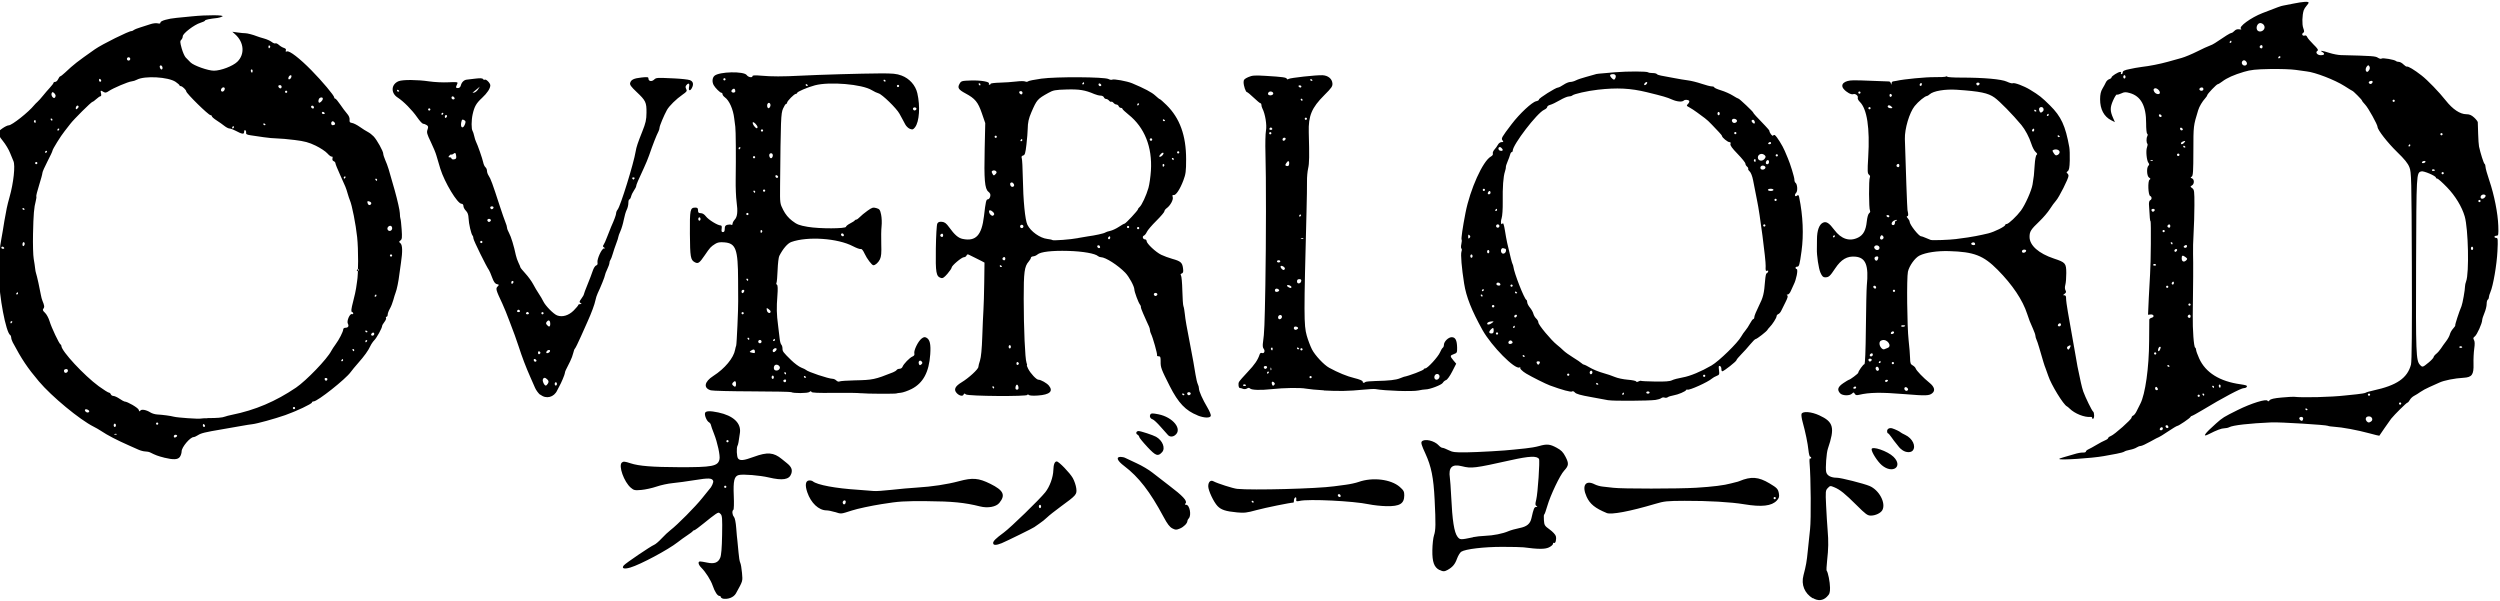 <?xml version="1.0" encoding="UTF-8"?>
<svg width="844" height="203" inkscape:version="1.0.2 (e86c870879, 2021-01-15)" sodipodi:docname="Overlord_(novel_series).svg" version="1.1" viewBox="0 0 844 203" xmlns="http://www.w3.org/2000/svg" xmlns:cc="http://creativecommons.org/ns#" xmlns:dc="http://purl.org/dc/elements/1.1/" xmlns:inkscape="http://www.inkscape.org/namespaces/inkscape" xmlns:rdf="http://www.w3.org/1999/02/22-rdf-syntax-ns#" xmlns:sodipodi="http://sodipodi.sourceforge.net/DTD/sodipodi-0.dtd">
 <sodipodi:namedview bordercolor="#666666" borderopacity="1" fit-margin-bottom="0" fit-margin-left="0" fit-margin-right="0" fit-margin-top="0" gridtolerance="10" guidetolerance="10" inkscape:current-layer="svg1155" inkscape:cx="770.77327" inkscape:cy="29.032816" inkscape:pageopacity="0" inkscape:pageshadow="2" inkscape:window-height="1014" inkscape:window-maximized="1" inkscape:window-width="1920" inkscape:window-x="0" inkscape:window-y="36" inkscape:zoom="0.56644102" objecttolerance="10" pagecolor="#ffffff" showgrid="false"/>
 <path d="m612 202c-2.79-1.7-3.98-4.62-3.15-7.76.869-3.3 1.11-4.66 1.46-8.27.199-2.07.544-5.37.769-7.33.37-3.24.266-17.4-.163-22.3-.093-1.05-.014-1.7.191-1.58.192.119.349.037.349-.182 0-.219-.157-.398-.349-.398-.192 0-.448-.973-.569-2.16-.238-2.34-1.03-6.17-1.97-9.56-.327-1.17-.492-2.4-.367-2.73.378-.985 3.31-.749 5.99.483 4.83 2.22 5.32 4.15 2.89 11.3-.48 1.42-.846 6.52-.56 7.82.271 1.23 1.61 1.95 3.63 1.95 1.3 0 9.02 1.95 11 2.78 3.25 1.36 5.6 5.77 4.34 8.14-.535 1-2.33 1.86-3.88 1.86-1.14 0-1.74-.436-4.81-3.5-3.96-3.94-5.57-5.24-7.56-6.07-1.31-.549-1.41-.537-2.18.27-.769.807-.795 1.08-.566 5.92.132 2.79.361 6.51.51 8.27.323 3.82.281 6.27-.179 10.4-.189 1.71-.255 3.2-.148 3.31.445.445 1.13 3.87 1.14 5.73.014 1.72-.136 2.16-1.08 3.1-1.31 1.31-3.02 1.45-4.74.399zm-368 .045c-.362-.083-.658-.308-.658-.5 0-.192-.211-.354-.47-.36-.666-.017-1.56-1.39-2.26-3.45-.635-1.88-2.35-4.59-3.87-6.11-1.02-1.02-1.21-2.08-.374-2.08.3 0 1.37.177 2.38.392 2.39.512 3.71.021 4.4-1.64.358-.857.558-3.28.635-7.7.099-5.63.033-6.53-.518-7.08-.591-.591-.698-.587-1.69.059-.581.379-2.36 1.76-3.95 3.07-1.59 1.31-3.06 2.38-3.26 2.38s-.416.127-.485.282c-.069.155-.887.782-1.82 1.39-.93.611-2.4 1.67-3.26 2.35-3.16 2.5-12.6 7.55-16 8.55-2.12.63-3.06.317-2.19-.732.627-.756 9.11-6.49 10.2-6.92.47-.179 1.62-1.15 2.55-2.16.934-1.01 2.29-2.28 3.01-2.83 2.32-1.77 8.43-7.94 10.7-10.8 1.23-1.55 2.32-2.9 2.43-3.01.707-.67 1.45-2.31 1.27-2.79-.38-.99-1.51-1.04-6.25-.266-2.54.414-5.87.867-7.41 1.01-1.54.14-3.99.666-5.45 1.17-1.46.503-3.76 1.01-5.11 1.13-2.24.196-2.55.132-3.57-.73-2.32-1.96-4.28-7.48-3.03-8.52.511-.424.973-.382 2.95.266 2.8.918 7.33 1.28 16.3 1.31 11.3.039 13.2-.324 13.7-2.67.288-1.18-.686-5.7-1.86-8.64-.525-1.31-.992-2.64-1.04-2.96-.046-.317-.346-.723-.665-.901-.755-.423-1.58-2.42-1.3-3.16.262-.682 1.7-.731 4.45-.151 5.06 1.07 7.76 3.59 7.32 6.85-.409 3.01-.598 4.02-.814 4.37-.415.672-.285 3.76.183 4.33.687.828 1.86.702 5.35-.574 4.56-1.67 6.66-1.5 9.41.749.255.209 1.03.833 1.72 1.39 1.54 1.23 1.95 2.24 1.47 3.61-.687 1.97-2.91 2.33-7.61 1.22-3.01-.707-8.66-1.17-10.1-.816-1.54.387-1.91 1.93-1.69 7.03.109 2.48.047 4.6-.137 4.71-.514.318-.398 1.72.197 2.39.32.357.625 1.87.767 3.79.129 1.76.31 3.7.402 4.32.092.62.26 2.38.374 3.9.114 1.53.372 3.08.573 3.46.201.376.471 1.93.599 3.44.246 2.91.345 2.57-2.04 6.91-.772 1.4-2.83 2.17-4.68 1.74zm1.22-37.7c0-.207-.169-.376-.376-.376s-.376.169-.376.376.169.376.376.376.376-.169.376-.376zm.752-15.4c0-.207-.169-.376-.376-.376-.207 0-.376.169-.376.376 0 .207.169.376.376.376.207 0 .376-.169.376-.376zm240 43.5c-1.82-.919-2.47-2.72-2.41-6.67.028-1.96.281-4.25.564-5.07.575-1.68.611-3.84.205-12-.374-7.54-1.12-11.2-3.13-15.6-1.26-2.71-1.54-3.65-1.22-4.04.895-1.08 4.31-.297 5.75 1.32.394.442.95.804 1.24.804.286 0 1.22.356 2.07.791 1.33.681 2.16.783 5.91.738 4.04-.049 13.3-.58 16.1-.929.684-.083 2.46-.266 3.95-.407 1.49-.14 3.54-.495 4.56-.788 2.66-.764 3.68-.67 5.93.544 1.6.862 2.2 1.48 3.03 3.08 1.17 2.26 1.1 2.99-.478 4.68-1.4 1.5-4.63 8.3-5.67 11.9-.458 1.6-.934 2.91-1.06 2.91-.123-0-.166.841-.094 1.87.121 1.75.245 1.95 1.96 3.19 1.02.73 1.94 1.73 2.07 2.24.276 1.1-.124 2.58-.616 2.27-.192-.119-.349.029-.349.328 0 .299-.623.839-1.38 1.2-1.35.64-3.58.632-8.58-.031-.62-.082-3.82-.152-7.12-.156-6.23-.007-12.5.739-13.9 1.65-.417.273-1.06 1.35-1.44 2.38-.665 1.85-1.48 2.82-3.17 3.76-1.05.584-1.54.583-2.71-.006zm11.3-11.1c.952-.2 2.81-.402 4.13-.45 2.75-.099 5.95-.738 7.86-1.57.724-.315 2.38-.781 3.68-1.04 2.52-.494 3.64-1.42 4.07-3.33.723-3.23.954-3.79 1.57-3.8.518-.005.541-.071.119-.338-.436-.276-.447-.639-.064-2.16.521-2.07 1.27-13.2.928-13.7-.682-1.1-3.26-.995-9.5.4-12.2 2.72-13.3 2.86-16.5 2.05-3.36-.857-4.62.347-4.09 3.91.115.771.31 3.52.432 6.1.397 8.37 1.01 12.3 2.15 13.8.829 1.05 1.01 1.06 5.2.179zm-162 2.04c0-.717.857-1.57 3.62-3.6 2.34-1.72 12.1-11.2 14-13.6 1.51-1.91 2.65-5.04 2.72-7.48.057-1.93.445-2.92 1.15-2.92.692 0 4.45 3.89 5.41 5.6.534.954 1.07 2.53 1.18 3.49.247 2.07.076 2.27-5.34 6.22-1.86 1.36-3.89 2.97-4.51 3.58-.62.614-1.8 1.56-2.63 2.1-.827.543-1.59 1.08-1.69 1.18-.262.275-9.27 4.69-11 5.42-1.83.747-2.87.758-2.87.031zm16.2-12.4c0-.31-.169-.564-.376-.564s-.376.254-.376.564c0 .31.169.564.376.564s.376-.254.376-.564zm44.3 7.39c-.897-.461-1.67-1.48-2.94-3.85-4.61-8.61-8.42-13.5-13.3-17.2-2.37-1.78-2.88-3.08-1.22-3.08.52 0 1.24.161 1.6.358.359.197 2.09 1.01 3.85 1.81 1.76.8 4.13 2.21 5.26 3.12 1.14.917 3.71 2.9 5.72 4.42 4.49 3.39 6.16 5.17 5.53 5.93-.348.42-.311.53.179.53 1.17 0 1.85 3.55.883 4.58-.258.273-.47.666-.47.873 0 .79-1.2 2.01-2.51 2.56-1.25.521-1.48.516-2.59-.052zm-114-5.53c-.93-.293-2.16-.536-2.74-.539-2.63-.014-5.26-2.49-6.49-6.1-.803-2.36-.614-3.83.513-3.99.477-.068 1.08.057 1.35.277 1.47 1.22 7.67 2.38 15.3 2.86 2.17.136 4.52.319 5.22.407.698.087 3.4-.086 6.01-.385 2.61-.299 6.52-.647 8.69-.774 4.92-.288 10.2-1.09 14.1-2.14 4.64-1.25 6.63-1.09 10.6.873 4.47 2.21 5.22 3.79 3.05 6.45-1.1 1.35-3.89 1.85-6.54 1.18-5.1-1.29-9.41-1.71-17.9-1.77-7.86-.05-9.34.047-15.3.993-3.62.576-8.13 1.54-10 2.15-3.92 1.25-3.54 1.22-5.77.515zm3.76-3.39c0-.62-.594-.725-.94-.166-.307.496.143 1.2.59.924.192-.119.35-.46.35-.758zm132 3.52c-3.71-.344-5.27-.854-6.49-2.12-1.31-1.37-3.14-5.25-3.14-6.69 0-1.46.79-2.22 1.76-1.68 1.27.702 6.67 2.43 8.01 2.56 5.24.51 27-.065 32.7-.865.724-.101 2.5-.336 3.95-.523 1.45-.187 3.39-.61 4.32-.941 4.73-1.68 10.9-.938 13.9 1.65 1.33 1.18 1.55 1.59 1.54 2.87-.022 2.82-1.51 3.73-6 3.65-1.76-.03-4.45-.32-5.99-.643-5.2-1.1-20.3-1.84-23.3-1.14-.693.165-1.21.149-1.18-.037.034-.183.041-.554.017-.824-.069-.762-.796-.121-.796.702 0 .401-.063.73-.139.73-1.02 0-9.59 1.75-12.5 2.54-3.3.914-4.12 1.01-6.72.768zm5.78-3.47c0-.091-.169-.27-.376-.398s-.376-.053-.376.166c0 .219.169.398.376.398s.376-.075.376-.166zm29.3-2.03c0-.489-.447-.815-.81-.59-.389.24-.053.904.457.904.195 0 .354-.141.354-.313zm89.8 5.71c-3.88-1.59-5.66-3.03-6.77-5.48-1.71-3.78-.383-5.8 2.75-4.18.661.342 1.88.68 2.71.752.828.071 2.43.251 3.57.4 2.8.366 22 .356 28-.014 5.52-.338 9.44-.829 11.7-1.46.827-.236 1.67-.452 1.88-.48.207-.028.63-.157.94-.286 3.99-1.66 6.47-1.48 10.2.754 2.59 1.54 2.92 1.91 3.18 3.53.161.991.007 1.47-.724 2.26-1.72 1.86-5.08 2.24-11 1.26-4.53-.753-12.1-1.19-20.1-1.16-5.99.024-6.88.115-9.96 1.03-8.59 2.55-14.8 3.72-16.4 3.08zm57.1-5.02c0-.207-.169-.376-.376-.376-.207 0-.376.169-.376.376s.169.376.376.376c.207 0 .376-.169.376-.376zm35.8-11.1c-1.44-1.21-3.46-4.35-3.46-5.39 0-1.24 5.46.63 7.39 2.54 3.35 3.3-.268 5.92-3.93 2.85zm-580-2.6c-1.88-.458-2.85-.82-4.62-1.72-.359-.183-1.09-.332-1.63-.332-.54 0-1.6-.276-2.35-.614-.755-.338-2.13-.95-3.06-1.36-4.25-1.88-7.34-3.48-9.58-4.98-.618-.414-1.72-1.05-2.45-1.41-4.67-2.33-14.2-10.2-18.5-15.3-3.85-4.56-5.79-7.45-8.84-13.2-.274-.517-.499-1.23-.5-1.58-.001-.35-.156-.73-.343-.846-1.44-.891-3.8-13.3-3.77-19.9.025-6.67.224-9.88.776-12.5.186-.883.409-2.15.496-2.82.165-1.27.82-5.02 1.33-7.6.162-.827.585-2.52.941-3.76 1.36-4.73 2.01-10.8 1.3-12.2-.16-.311-.649-1.5-1.09-2.65-.437-1.15-1.55-3.01-2.47-4.13-.923-1.13-1.68-2.34-1.68-2.69 0-.614 2.79-2.56 3.67-2.56 1.07 0 6.72-4.47 8.59-6.8.233-.29.741-.807 1.13-1.15.387-.342 1.21-1.26 1.83-2.04.62-.778 1.68-2 2.35-2.73.672-.721 1.22-1.45 1.22-1.63 0-.175.257-.318.572-.318.315 0 .765-.423 1-.94s.553-.94.706-.94.864-.55 1.58-1.22c3.1-2.91 3.98-3.59 10.1-7.9 2.44-1.71 11.7-6.3 12.4-6.15.123.027.462-.132.752-.353.29-.221 1.29-.624 2.22-.895.93-.271 2.4-.744 3.27-1.05.871-.308 2.01-.452 2.54-.32.671.168.956.088.956-.268 0-.572 2.58-1.32 5.45-1.58 1.03-.094 3.4-.327 5.26-.517 4.94-.504 11.1-.475 10.2.047-.402.225-1.16.455-1.69.511-2.59.277-4.16.604-4.16.869 0 .161-.712.507-1.58.767-2.04.611-5.94 3.59-5.94 4.54 0 .393-.232.932-.515 1.2-.435.407-.413.849.145 2.86.363 1.31.975 2.7 1.36 3.1.386.397 1.12 1.15 1.63 1.66 1.06 1.08 5.95 2.81 7.91 2.8 2.35-.012 6.37-1.55 7.88-3.01 2.61-2.53 2.3-6.59-.72-9.28l-.96-.855 1.88.257c1.03.141 2.13.245 2.44.231.608-.028 2.73.52 3.95 1.02.414.17 1.51.515 2.44.767.927.252 2.09.776 2.58 1.16.493.388 1.06.606 1.26.483.198-.122.728.114 1.18.526.45.411 1.21.867 1.69 1.01.579.176.799.458.654.837-.156.405-.048.506.37.346.847-.325 4.27 2.31 8.25 6.36 3.64 3.7 7.71 8.54 7.71 9.18 0 .216.153.392.339.392s.938.888 1.67 1.97c.731 1.09 1.77 2.47 2.31 3.09.625.71.939 1.46.868 2.07-.089.772.071.981.829 1.09.517.072 1.7.671 2.63 1.33.93.659 2.15 1.43 2.71 1.71.558.279 1.43.949 1.94 1.49 1.13 1.19 3.25 5 3.25 5.84 0 .332.312 1.32.694 2.2.853 1.96 1.09 2.71 3.19 10.2.923 3.31 1.7 6.75 1.72 7.65.021.897.116 1.76.211 1.91.095.153.275 1.76.401 3.57.194 2.8.135 3.36-.393 3.75-.567.414-.569.498-.023.95.706.586.768 2.75.187 6.61-.218 1.45-.454 3.14-.526 3.76-.282 2.45-.867 5.31-1.31 6.39-.168.413-.508 1.51-.756 2.44s-.773 2.25-1.17 2.93c-.396.684-.72 1.57-.72 1.97 0 .402-.179.73-.398.73-.219 0-.293.171-.164.38.129.209-.115.824-.542 1.37-.427.543-.776 1.15-.776 1.35 0 .676-1.81 3.98-2.63 4.8-.449.449-1.06 1.35-1.36 2-.712 1.55-2.01 3.35-4.15 5.77-.949 1.07-2.07 2.43-2.48 3.01-1.71 2.38-11.2 9.89-12.5 9.89-.318 0-.579.164-.579.365 0 .463-5.33 2.98-9.02 4.27-3.58 1.25-9.62 2.91-11.1 3.06-.62.062-2.23.315-3.57.563-1.34.248-4.3.765-6.58 1.15-5.86.988-7.17 1.31-8.24 2.01-.518.339-1.16.623-1.43.63-1.2.031-4.05 3.42-4.05 4.82 0 .558-.263 1.39-.585 1.85-.682.973-2.17 1.04-5.41.254zm4.49-7.35c0-.185-.254-.336-.564-.336s-.564.248-.564.552c0 .336.22.467.564.336.31-.119.564-.367.564-.552zm-20.4-.563c-.125-.125-.449-.138-.721-.03-.3.12-.211.209.227.227.396.016.618-.072.493-.197zm-.274-2.97c0-.31-.169-.564-.376-.564-.207 0-.376.254-.376.564 0 .31.169.564.376.564.207 0 .376-.254.376-.564zm30.1.21c0-.195-.169-.458-.376-.586-.207-.128-.376.031-.376.354 0 .322.169.586.376.586.207 0 .376-.159.376-.354zm-15.8-.774c0-.207-.169-.376-.376-.376-.207 0-.376.169-.376.376s.169.376.376.376c.207 0 .376-.169.376-.376zm16.6-1.88c3.03.04 5.12-.136 5.96-.499.31-.135 1.33-.398 2.26-.586 7.93-1.6 14.8-4.53 21.7-9.2 3.49-2.39 10.5-9.65 11.9-12.4.248-.471.889-1.45 1.42-2.17 1.21-1.63 2.6-4.35 2.6-5.08 0-.304.328-.552.73-.552.947 0 1.28-.564.824-1.41-.448-.837.657-3.43 1.36-3.2.258.087.47-.01.47-.217 0-.207-.204-.444-.454-.527-.335-.112-.226-1.03.42-3.51.481-1.85.929-3.86.996-4.49.067-.62.215-1.64.329-2.26.46-2.51.474-10.8.025-15-.453-4.27-1.73-10.8-2.44-12.4-.18-.414-.519-1.43-.755-2.26-.537-1.89-.684-2.25-2.58-6.4-.854-1.86-1.55-3.6-1.55-3.86s-.267-.578-.594-.704c-.364-.14-.521-.507-.405-.949.112-.43.019-.665-.23-.582-.23.077-.906-.415-1.5-1.09s-2.38-1.86-3.96-2.62c-2.31-1.11-3.68-1.48-7.02-1.9-2.28-.287-4.99-.528-6.03-.536-1.03-.008-3.06-.194-4.51-.414-1.45-.22-3.39-.505-4.32-.634-1.3-.18-1.67-.38-1.59-.862.057-.345-.07-.735-.282-.866-.218-.135-.386.11-.386.561 0 .907-.675.81-3-.432-.721-.385-1.6-.699-1.94-.699-.349 0-1.11-.386-1.7-.858-.584-.472-1.78-1.32-2.66-1.88-.879-.565-1.6-1.19-1.6-1.4 0-.204-.211-.374-.47-.377-.689-.01-8.18-7.37-8.18-8.04 0-.448-1.32-1.73-1.78-1.73-.264 0-.481-.127-.483-.282-.002-.155-.591-.683-1.31-1.17-2.48-1.69-10.5-2.14-13.1-.732-.467.261-1.26.514-1.77.562-1.15.109-6.22 2.26-7.68 3.26-.871.598-1.22.658-1.78.306-1-.626-1.13-.552-.863.504.14.558.075.94-.161.94-.219 0-.854.423-1.41.94-.558.517-1.14.94-1.29.94-.396 0-6.41 5.98-7.52 7.47-.515.696-1.37 1.8-1.9 2.44-1.26 1.54-4.11 6.13-4.11 6.61 0 .207-.761 1.83-1.69 3.61s-1.69 3.52-1.7 3.86c-.004.346-.507 2.22-1.12 4.15-.612 1.94-1.04 3.65-.947 3.79.091.147.011.844-.179 1.55-.596 2.21-.786 4.47-.928 11.1-.076 3.51.029 7.32.234 8.46s.418 2.57.475 3.2c.057.62.203 1.38.325 1.69.238.604 1.32 5.47 1.63 7.33.104.62.331 1.47.505 1.88.686 1.63.756 2.18.341 2.68-.339.409-.225.713.53 1.41.529.49 1.23 1.78 1.55 2.86.626 2.11 3.23 7.62 3.7 7.83.155.069.282.292.282.496 0 1.73 7.69 10 12.6 13.6 1.65 1.2 3.2 2.17 3.44 2.17.237 0 .528.254.647.564.119.31.521.564.893.564s1.3.423 2.06.94c.761.517 1.52.939 1.68.937.958-.008 4.6 2.12 4.79 2.8.161.584.293.655.531.285.376-.581 2.02-.287 3.44.615.517.329 1.53.63 2.26.67 1.87.103 4.54.46 5.64.755 1.2.321 8.26.812 9.08.631.34-.075 1.36-.127 2.26-.116zm-39.9-2.26c0-.45-1.06-.933-1.37-.624-.329.329.229 1.01.828 1.01.298 0 .542-.174.542-.388zm69.5-1.12c0-.207-.169-.376-.376-.376-.207 0-.376.169-.376.376s.169.376.376.376c.207 0 .376-.169.376-.376zm10.9-9.8c0-.195-.248-.354-.552-.354-.335 0-.467.22-.337.562.222.578.889.422.889-.208zm-87.6-2.84c0-.288-.226-.524-.501-.524-.699 0-.985.36-.757.953.241.628 1.26.281 1.26-.429zm92.9-3.53c0-.207-.075-.376-.166-.376-.091 0-.27.169-.398.376s-.053.376.166.376c.219 0 .398-.169.398-.376zm3.76-3.38c0-.207-.179-.376-.398-.376-.219 0-.294.169-.166.376.128.207.307.376.398.376.091 0 .166-.169.166-.376zm4.32-3.01c.128-.207.053-.376-.166-.376-.219 0-.398.169-.398.376 0 .207.075.376.166.376.091 0 .27-.169.398-.376zm2.44-2.47c0-.664-.809-.548-1.04.149-.082.246.119.446.446.446.327 0 .595-.268.595-.595zm-2.26-.698c0-.091-.169-.27-.376-.398s-.376-.053-.376.166c0 .219.169.398.376.398s.376-.075.376-.166zm-120-3.22c.128-.207.053-.376-.166-.376-.219 0-.398.169-.398.376s.075.376.166.376c.091 0 .27-.169.398-.376zm123-9.02c0-.207-.075-.376-.166-.376-.091 0-.27.169-.398.376-.128.207-.053.376.166.376.219 0 .398-.169.398-.376zm-121-.752c0-.207-.075-.376-.166-.376-.091 0-.27.169-.398.376-.128.207-.053.376.166.376.219 0 .398-.169.398-.376zm115-7.89c0-.207-.075-.376-.166-.376-.091 0-.27.169-.398.376-.128.207-.053.376.166.376.219 0 .398-.169.398-.376zm11.3-4.89c0-.207-.169-.376-.376-.376-.207 0-.376.169-.376.376 0 .207.169.376.376.376.207 0 .376-.169.376-.376zm-131-2.63c-.128-.207-.392-.376-.586-.376-.195 0-.354.169-.354.376s.264.376.586.376c.322 0 .482-.169.354-.376zm6.95-1.34c0-.298-.169-.542-.376-.542-.207 0-.376.348-.376.774s.169.669.376.542c.207-.128.376-.476.376-.774zm124-4.89c.124-.324.042-.774-.184-.999-.543-.543-1.61.305-1.32 1.05.275.717 1.22.683 1.5-.053zm-124-6.72c0-.091-.169-.27-.376-.398-.207-.128-.376-.053-.376.166 0 .219.169.398.376.398.207 0 .376-.075.376-.166zm117-1.97c.073-.22-.152-.509-.5-.643-.801-.307-.984-.125-.676.676.256.666.95.647 1.18-.033zm1.98-8.01c0-.207-.179-.376-.398-.376s-.294.169-.166.376c.128.207.307.376.398.376.091 0 .166-.169.166-.376zm-10.7-.752c.128-.207.053-.376-.166-.376-.219 0-.398.169-.398.376 0 .207.075.376.166.376.091 0 .27-.169.398-.376zm-104-4.89c0-.207-.169-.376-.376-.376-.207 0-.376.169-.376.376 0 .207.169.376.376.376.207 0 .376-.169.376-.376zm3.2-3.76c.128-.207.053-.376-.166-.376-.219 0-.398.169-.398.376 0 .207.075.376.166.376s.27-.169.398-.376zm4.14-7.52c.128-.207.053-.376-.166-.376-.219 0-.398.169-.398.376 0 .207.075.376.166.376.091 0 .27-.169.398-.376zm59-.752c.128-.207.053-.376-.166-.376-.219 0-.398.169-.398.376 0 .207.075.376.166.376.091 0 .27-.169.398-.376zm10.7-.918c0-.091-.169-.27-.376-.398-.207-.128-.376-.053-.376.166 0 .219.169.398.376.398.207 0 .376-.075.376-.166zm23.4-.082c.34-.34-.503-1.3-.916-1.04-.518.32-.392 1.29.168 1.29.276 0 .613-.111.749-.247zm-101-1.09c0-.322-.172-.48-.382-.35-.21.13-.285.394-.166.586.322.521.548.424.548-.236zm5.64-.542c0-.207-.179-.376-.398-.376s-.294.169-.166.376c.128.207.307.376.398.376.091 0 .166-.169.166-.376zm91.9-2.26c-.128-.207-.392-.376-.586-.376s-.354.169-.354.376c0 .207.264.376.586.376s.482-.169.354-.376zm-83.1-2.3c-.297-.48-.91-.021-.91.681 0 .478.105.501.56.123.308-.255.465-.617.35-.804zm79.5.487c0-.489-.447-.815-.81-.59-.389.24-.054.904.457.904.195 0 .354-.141.354-.313zm2.78-2.42c.468-.741.107-1.21-.695-.9-.671.258-.805 1.89-.137 1.66.244-.081.618-.426.832-.765zm-90-1.57c0-.273-.252-.705-.559-.96-.453-.376-.604-.348-.794.147-.264.687.507 1.83 1.02 1.51.183-.113.333-.429.333-.702zm78.2-1.34c0-.207-.169-.376-.376-.376-.207 0-.376.169-.376.376 0 .207.169.376.376.376.207 0 .376-.169.376-.376zm-21.1-.877c.069-.355-.117-.627-.43-.627-.595 0-1.1.906-.723 1.29.38.38 1.02.013 1.15-.66zm19.2-.815c0-.31-.254-.564-.564-.564-.587 0-.746.445-.313.877.433.433.877.274.877-.313zm-60.9-2.05c0-.195-.169-.458-.376-.586-.207-.128-.376.031-.376.354 0 .322.169.586.376.586.207 0 .376-.159.376-.354zm64.2-1.32c.083-.429-.052-.609-.376-.502-.278.093-.564.47-.636.838-.083.429.052.609.376.502.278-.093.564-.47.636-.838zm-13.2-2.36c-.382-.382-.697.193-.384.7.237.383.325.384.453.002.087-.261.056-.577-.069-.702zm-30.3-.643c0-.607-.532-1.06-.861-.727-.293.293.111 1.27.526 1.27.185 0 .336-.244.336-.542zm-10.9-3.03c0-.31-.254-.564-.564-.564s-.564.254-.564.564.254.564.564.564.564-.254.564-.564zm47.2-3.92c.119-.192.044-.456-.166-.586-.21-.13-.382.028-.382.35 0 .66.226.758.548.236zm604 139c0-.126.719-.412 1.6-.634.879-.222 2.44-.677 3.48-1.01 1.03-.333 2.34-.578 2.91-.544.569.034 1.03-.114 1.03-.329 0-.215.381-.558.846-.761.465-.203 1.69-.876 2.73-1.5 1.03-.619 2.34-1.31 2.91-1.54.569-.226 1.03-.568 1.03-.76s.404-.502.899-.69c1.21-.461 7-5.6 7-6.21 0-.269.248-.585.552-.701.304-.116.818-.769 1.14-1.45s.899-1.83 1.28-2.55c1.66-3.19 2.93-12.2 2.96-21.2.015-3.72.04-6.96.054-7.19.014-.234.381-.519.817-.633 1.04-.272.693-1.23-.4-1.1l-.842.096.256-5.73c.141-3.15.336-6.75.434-7.99.26-3.31.38-17.9.148-17.9-.177-.001-.274-1.04-.523-5.59-.041-.735.132-1.34.409-1.45.619-.238.619-1.2-0-1.44-.689-.264-.868-5.06-.206-5.49.395-.26.362-.407-.161-.715-.769-.453-.927-3.31-.223-4.02.316-.316.323-.57.024-.93-.62-.747-.95-4.1-.515-5.23.211-.547.278-1.1.149-1.23-.376-.376-.403-1.86-.045-2.55.198-.382.183-.726-.038-.862-.202-.125-.36-1.71-.351-3.53.028-5.86-1.76-9.15-5.54-10.2-1.37-.383-1.82-.362-2.84.129-.665.322-1.35.501-1.51.397-.168-.104-.739.791-1.27 1.99-1.04 2.36-1.04 3.53-.007 5.88l.631 1.43-1.23-.62c-2.46-1.24-3.79-3.74-3.77-7.12.007-1.61.236-2.63.8-3.57.434-.721.951-1.68 1.15-2.13.197-.447.707-.924 1.13-1.06.425-.135.773-.406.773-.602 0-.431 2.25-1.85 2.94-1.85.271-.001.388.168.26.375-.128.207-.053.376.166.376.219 0 .398-.242.398-.539 0-.532.613-.84 2.32-1.16.482-.091 1.35-.268 1.92-.392.574-.124 1.59-.284 2.26-.355 2.39-.253 6.14-.994 8.73-1.72 1.45-.407 3.55-.993 4.66-1.3 1.12-.31 3.49-1.3 5.26-2.19 1.78-.896 3.65-1.76 4.16-1.92.513-.161 1.36-.582 1.88-.936 3.48-2.36 5.14-3.39 5.5-3.39.225 0 .693-.314 1.04-.698.418-.462.977-.643 1.66-.534.665.106.859.046.553-.171-.927-.658 3.35-3.79 7.24-5.3 5.3-2.06 6.23-2.4 6.95-2.52.31-.052 1.92-.367 3.57-.7 3.3-.665 5.07-.769 5.07-.3 0 .168-.318.646-.706 1.06-.388.417-.815 1.1-.949 1.52-.529 1.67-.609 4.74-.155 5.99.388 1.07.382 1.36-.035 1.62-.651.402-.187 1.18.538.906.324-.124.658.075.814.486.146.383 1.11 1.52 2.13 2.52 1.37 1.33 1.73 1.9 1.37 2.12-.846.523-.12 1.51 1.11 1.51 1.27 0 1.49-.51.482-1.1-1.03-.6-.049-.472 2.38.309 1.22.393 2.98.734 3.92.757 10.6.261 11.7.335 12.5.899.493.323 1.05.447 1.23.275.351-.33 4.41.366 4.88.837.152.152.586.276.965.276.379 0 1.07.381 1.53.846.465.465.983.8 1.15.744.466-.155 2.46 1.04 4.97 2.99 2.02 1.56 5.98 5.66 8.19 8.47 2.32 2.95 4.83 4.62 6.92 4.62 1.05 0 1.74.289 2.64 1.11.666.609 1.22 1.33 1.24 1.6.014.27.068 2.01.12 3.87.052 1.86.185 3.81.296 4.32.493 2.29 1.57 5.68 1.87 5.86.178.11.324.573.324 1.03 0 .456.576 2.52 1.28 4.58 1.66 4.87 2.89 11.1 3.03 15.3.099 3.05.048 3.34-.597 3.34-.388 0-.705.169-.705.376 0 .207.279.376.619.376.553 0 .596.481.399 4.47-.227 4.62-1.45 11.7-2.37 13.8-.289.651-.525 1.45-.525 1.76 0 .318-.169.683-.376.811s-.376.8-.376 1.49-.338 2.05-.752 3.02c-.414.965-.753 2.04-.754 2.38-.007 1.09-1.75 4.96-2.48 5.51-.568.421-.626.663-.291 1.21.287.471.315 1.4.089 2.94-.181 1.24-.291 3.56-.243 5.16.107 3.62-.525 4.5-3.35 4.66-2.99.163-6.6.881-8.19 1.63-.827.389-2.35 1.07-3.38 1.52-1.03.449-2.39 1.18-3.01 1.63-.62.449-1.57 1.04-2.12 1.32-.546.277-1.21.908-1.47 1.4-.264.494-.625.898-.8.898-.289 0-4.29 3.95-5.49 5.43-.27.33-1.26 1.74-2.21 3.13-.946 1.39-1.75 2.57-1.78 2.61-.033.042-1.58-.334-3.43-.837-3.9-1.06-9.21-2.05-11.8-2.19-.977-.056-1.94-.2-2.14-.321-.534-.325-16.2-1.28-19-1.16-7.46.325-13.1.962-14.3 1.63-.37.198-1.1.36-1.62.36-.959 0-2.61.619-5.21 1.95-2.47 1.27-1.58-.065 2.38-3.57 2.26-2 2.5-2.15 7.3-4.54 4.6-2.29 9.78-3.89 10.1-3.11.12.283.35.221.682-.185.357-.436 1.52-.702 4.06-.929 1.96-.175 3.82-.287 4.13-.25 2.88.349 12.7.101 17.3-.438.724-.084 2.5-.268 3.95-.409 1.45-.141 2.8-.381 3.01-.533.207-.152 1.37-.49 2.58-.751 7.92-1.71 11.5-4.19 12.7-8.74.276-1.11.368-11.6.292-33.2-.105-29.8-.151-31.7-.815-33.4-.522-1.35-1.61-2.7-4.23-5.24-3.11-3.02-6.52-7.39-6.53-8.38-.011-.796-3.14-6.45-4.16-7.51-.604-.63-1.1-1.27-1.1-1.42 0-.258-2.99-3.26-3.24-3.26-.063 0-1.26-.732-2.66-1.63-3.25-2.07-9.92-4.65-12.8-4.94-.558-.057-2.2-.285-3.65-.506-1.45-.221-5.34-.354-8.65-.295-4.91.088-6.53.262-8.83.945-3.41 1.01-5.76 2.06-7.34 3.27-.652.497-1.33.904-1.51.904-.389 0-3.55 3.3-3.55 3.71 0 .157-.297.614-.661 1.01-1.05 1.16-2.02 2.8-2.41 4.07-1.62 5.31-1.61 5.18-1.62 13.7-.009 6.96-.104 8.44-.564 8.72-.473.293-.46.378.094.591.843.323.836 1.9-.011 2.38-.616.349-.61.408.093.927.688.508.75.986.739 5.75-.007 2.86-.133 7.15-.282 9.52-.149 2.38-.228 5.51-.175 6.95.088 2.45.048 10.9-.099 20.7-.074 4.89.354 10.7.81 10.9.178.11.323.465.323.789 0 .324.457 1.61 1.02 2.85 2.15 4.8 6.93 7.78 14 8.75.724.1 1.54.261 1.81.358.697.25.174.934-.715.934-.956 0-7.09 3.24-14 7.42-1.81 1.09-3.42 1.97-3.59 1.97s-.366.154-.435.343c-.153.418-4.02 3.04-4.48 3.04-.182 0-1.59.846-3.13 1.88-1.54 1.03-2.9 1.88-3.03 1.88-.125 0-1.42.677-2.88 1.5-1.46.827-2.94 1.5-3.29 1.5-.349 0-.968.23-1.38.511-.408.281-1.42.634-2.25.785-.827.151-1.68.421-1.9.6-.217.179-1.4.51-2.63.735-1.23.225-3.17.581-4.3.789-3.96.726-15 1.44-15 .974zm35-10.3c0-.664-.809-.548-1.04.149-.082.246.119.446.446.446s.595-.268.595-.595zm1.88-.47c0-.489-.447-.815-.81-.59-.389.24-.053.904.457.904.195 0 .354-.141.354-.313zm68.4-1.9c.838-.531.356-1.73-.695-1.73-.611 0-.976.242-1.07.707-.117.608.468 1.35 1.07 1.35.103 0 .416-.145.695-.321zm-22.9-1.01c0-.553-.803-.742-1.25-.294-.34.34.503 1.3.916 1.04.183-.113.333-.45.333-.748zm1.5-2.96c0-.091-.169-.27-.376-.398s-.376-.053-.376.166c0 .219.169.398.376.398s.376-.075.376-.166zm31.6-2.09c0-.207-.169-.376-.376-.376-.207 0-.376.169-.376.376s.169.376.376.376c.207 0 .376-.169.376-.376zm-68-2.63c0-.207-.169-.376-.376-.376-.207 0-.376.169-.376.376 0 .207.169.376.376.376.207 0 .376-.169.376-.376zm1.5-.376c0-.207-.179-.376-.398-.376-.219 0-.294.169-.166.376.128.207.307.376.398.376.091 0 .166-.169.166-.376zm56 0c0-.207-.169-.376-.376-.376-.207 0-.376.169-.376.376s.169.376.376.376c.207 0 .376-.169.376-.376zm-71.7-2.07c-.119-.31-.367-.564-.552-.564s-.336.254-.336.564c0 .31.248.564.552.564.336 0 .468-.22.336-.564zm19-.564c0-.207-.179-.376-.398-.376-.219 0-.294.169-.166.376.128.207.307.376.398.376.091 0 .166-.169.166-.376zm2.11-.65c-.382-.382-.697.193-.384.7.237.383.325.384.453.001.087-.261.056-.577-.069-.702zm-17.1-6.28c0-.091-.169-.27-.376-.398s-.376-.053-.376.166c0 .219.169.398.376.398s.376-.075.376-.166zm87.4-1.24c.931-.775 1.7-1.61 1.72-1.85.013-.243.416-.751.894-1.13.479-.377 1.19-1.19 1.59-1.81.394-.62 1.18-1.72 1.74-2.44.562-.724 1.13-1.77 1.27-2.33.137-.56.637-1.44 1.11-1.95.475-.512.792-1 .704-1.09-.143-.143 1.3-4.59 2.11-6.47.357-.835 1.21-5.63 1.19-6.7-.007-.379.162-1.14.373-1.69 1.06-2.77.736-17.7-.473-21.9-.943-3.26-3.19-6.96-5.99-9.85-1.56-1.61-3.04-2.93-3.29-2.93-.248 0-.451-.149-.451-.332 0-.568-4.16-2.34-4.93-2.1-1.66.525-1.65.389-1.76 31.4-.107 30.1-.015 32.5 1.3 33.9.824.911.945.88 2.89-.736zm-91.9-3.1c0-.207-.169-.376-.376-.376-.207 0-.376.169-.376.376 0 .207.169.376.376.376.207 0 .376-.169.376-.376zm1.28-1.35c.303-.789.289-.909-.104-.909-.183 0-.421.338-.529.752-.232.888.301 1.02.633.157zm102-.699c0-.397-.721-.563-.936-.216-.13.21.028.382.35.382.322 0 .586-.075.586-.166zm-91.7-10.5c0-.31-.159-.564-.354-.564-.474 0-.814.587-.513.887.423.423.867.258.867-.323zm0-3.95c0-.207-.169-.376-.376-.376-.207 0-.376.169-.376.376 0 .207.169.376.376.376.207 0 .376-.169.376-.376zm-7.52-6.01c0-.207-.169-.376-.376-.376-.207 0-.376.169-.376.376 0 .207.169.376.376.376.207 0 .376-.169.376-.376zm1.88-1.34c0-.322-.169-.482-.376-.354-.207.128-.376.392-.376.586 0 .195.169.354.376.354.207 0 .376-.264.376-.586zm-6.01-5.97c0-.397-.721-.563-.936-.216-.13.21.028.382.35.382.322 0 .586-.075.586-.166zm9.98-2.68c-1.03-.762-1.34-.677-1.34.368 0 1.1.736 1.45 1.5.715.5-.48.481-.603-.166-1.08zm-2.94-2.64c-.358-.358-1.08.222-.809.654.159.257.369.25.639-.02.221-.221.298-.507.171-.634zm100-.345c0-.31-.169-.564-.376-.564-.207 0-.376.254-.376.564s.169.564.376.564c.207 0 .376-.254.376-.564zm-96.6-.74c0-.336-.22-.467-.564-.336-.31.119-.564.367-.564.552 0 .185.254.336.564.336.31 0 .564-.248.564-.552zm-4.89-.952c0-.207-.179-.376-.398-.376-.219 0-.294.169-.166.376.128.207.307.376.398.376.091 0 .166-.169.166-.376zm-2.63-4.14c0-.207-.169-.376-.376-.376-.207 0-.376.169-.376.376 0 .207.169.376.376.376.207 0 .376-.169.376-.376zm1.88-1.69c0-.31-.159-.564-.354-.564-.474 0-.814.587-.513.887.423.423.867.258.867-.323zm-5.26-5.47c0-.195-.254-.354-.564-.354-.581 0-.747.444-.323.867.3.3.887-.039.887-.513zm110-2.99c0-.207-.169-.376-.376-.376-.207 0-.376.169-.376.376 0 .207.169.376.376.376.207 0 .376-.169.376-.376zm1.48-1.28c.316-.38.324-.602.028-.785-.601-.372-1.5.072-1.5.74 0 .722.892.749 1.48.045zm-13.9-8.12c0-.207-.169-.376-.376-.376s-.376.169-.376.376c0 .207.169.376.376.376s.376-.169.376-.376zm-3.01-.918c0-.397-.721-.563-.936-.216-.13.21.028.382.35.382.322 0 .586-.075.586-.166zm-3.2-2.84c.128-.207-.022-.376-.332-.376-.31 0-.668.169-.796.376-.128.207.022.376.332.376.31 0 .668-.169.796-.376zm-92-.603c-.125-.125-.449-.138-.721-.03-.3.12-.211.209.227.227.396.016.618-.072.493-.197zm8.92-2.06c-.121-.196-.38-.257-.576-.136-.196.121-.257.38-.136.576.121.196.38.257.576.136.196-.121.257-.38.136-.576zm2.09-2.39c0-.091-.169-.27-.376-.398-.207-.128-.376-.053-.376.166 0 .219.169.398.376.398s.376-.075.376-.166zm75.9-.586c0-.207-.075-.376-.166-.376-.091 0-.27.169-.398.376-.128.207-.053.376.166.376.219 0 .398-.169.398-.376zm-76.3-.94c.508-.612.386-.689-.533-.336-.327.125-.595.379-.595.564 0 .52.609.397 1.13-.228zm87.2-2.82c0-.207-.169-.376-.376-.376-.207 0-.376.169-.376.376 0 .207.169.376.376.376.207 0 .376-.169.376-.376zm-87.9-1.99c-.483-.482-.972-.11-.615.468.138.224.424.301.634.171.257-.159.25-.369-.02-.639zm-7.14-4.51c-.482-.482-.972-.11-.615.468.138.224.424.301.634.171.257-.159.25-.369-.02-.639zm78.9-4.78c0-.207-.169-.376-.376-.376-.207 0-.376.169-.376.376 0 .207.169.376.376.376.207 0 .376-.169.376-.376zm-79.3-2.76c0-.791-1.26-1.76-1.83-1.4-.389.24-.405.487-.072 1.11.47.879 1.91 1.1 1.91.294zm14.7-1.19c0-.31-.244-.564-.542-.564-.628 0-1.05.537-.701.887.449.449 1.24.243 1.24-.323zm57-2.09c.346-.56-.055-.864-.775-.588-.332.127-.499.402-.37.61.305.493.833.483 1.14-.022zm-83.3-2.04c0-.31-.169-.564-.376-.564-.207 0-.376.254-.376.564 0 .31.169.564.376.564.207 0 .376-.254.376-.564zm82.3-2.37c.23-.429.232-.878.007-1.22-.303-.461-.437-.438-.888.151-.531.694-.412 1.75.196 1.75.177 0 .486-.305.685-.678zm-41.3-2.14c0-.263-.231-.67-.514-.904-.756-.627-1.65.481-1.01 1.25.507.611 1.52.379 1.52-.348zm11.3-2.18c-.047-.449-.562-.362-.724.122-.083.248.053.383.301.301.248-.083.438-.273.423-.423zm-6.04-3.47c0-.31-.159-.564-.354-.564-.474 0-.813.587-.513.887.423.423.867.258.867-.323zm-10.5-1.69c0-.207-.074-.376-.166-.376-.091 0-.27.169-.398.376-.128.207-.053.376.166.376.219 0 .398-.169.398-.376zm11-4.23c.519-.828-.087-1.92-1.15-2.08-.945-.142-1.71 1.37-1.18 2.32.449.802 1.77.67 2.33-.234zm-377 141c-1.5-1.6-2.72-3.11-2.73-3.35-.004-.248-.281-.606-.62-.796-.67-.375-.394-1.2.402-1.2.728 0 4.88 1.37 5.9 1.94 2.2 1.24 3.23 3.86 2.04 5.18-1.41 1.56-2.1 1.32-5-1.77zm255 1.16c-.511-.349-1.04-.815-1.18-1.03-.137-.219-.583-.783-.991-1.25-.408-.47-1.14-1.44-1.63-2.16-.489-.718-1.02-1.31-1.17-1.31-.155-.001-.282-.323-.282-.714 0-.813.82-1.24 1.79-.934.976.312 2.51 1.05 2.73 1.31.103.125.826.527 1.61.893 2.45 1.15 3.73 3.83 2.53 5.27-.623.75-2.24.717-3.39-.07zm-248-5.13c-.273-.276-1.4-1.54-2.5-2.8-1.1-1.27-2.31-2.4-2.69-2.52-.831-.264-1.17-1.02-.757-1.69.248-.402.74-.406 2.68-.025 4.96.976 8.23 5.08 5.63 7.06-.798.608-1.75.6-2.36-.019zm312-5.85c0-.184-.211-.313-.47-.288-2.13.211-5.45-1.11-7.2-2.86-.321-.321-.714-.642-.873-.712-1.16-.511-5.35-7.35-6.3-10.3-.335-1.03-.758-2.22-.94-2.63-.313-.714-.789-2.26-2.14-6.95-.327-1.14-.742-2.36-.923-2.72-.181-.359-.329-.904-.329-1.21 0-.307-.363-1.37-.807-2.35-1.08-2.41-1.31-3-1.97-5.02-1.52-4.71-4.96-9.84-9.96-14.9-4.83-4.87-8-6.09-16.4-6.33-4.05-.117-7.84.452-9.99 1.5-1.53.742-3.48 3.47-3.92 5.46-.453 2.06-.288 18.5.232 23.1.258 2.27.481 5.02.496 6.1.022 1.63.169 2.04.866 2.41.462.247.925.718 1.03 1.05.233.729 2.58 3.16 4.67 4.85 1.66 1.34 2 2.61.942 3.49-1.06.882-2.09.918-9.36.322-8-.656-11.9-.594-15.4.243-.808.195-1.17.104-1.43-.361-.311-.556-.409-.561-.917-.053-.804.804-3.26.732-4.03-.118-1.08-1.19-.762-2.17 1.09-3.42.941-.635 1.8-1.15 1.91-1.15.377 0 3.13-2.07 3.13-2.35.015-.543 1.7-2.9 2.08-2.9.242-.003.421-4.42.5-12.3.068-6.77.207-13.2.31-14.2.685-6.87-.341-9.48-3.85-9.8-2.78-.258-4.79.909-6.82 3.96-1.79 2.69-2.15 3.01-3.41 3.02-.662.005-1.03-.372-1.57-1.59-.616-1.4-1.28-5.85-1.2-7.99.016-.414.03-1.88.032-3.27.004-2.96.752-5.02 2.04-5.61 1.11-.507 2.07.107 3.82 2.45 2.32 3.11 5.18 4.02 8.06 2.57 1.73-.874 2.59-2.47 2.89-5.39.151-1.45.473-2.57.81-2.82.324-.239.437-.611.27-.882-.386-.624-.428-10.6-.047-11.2.178-.289.062-.66-.289-.926-.512-.388-.545-1.14-.259-5.9.593-9.87-.385-16.3-2.85-18.7-.477-.467-.78-1.07-.675-1.35.256-.668-.809-1.51-1.55-1.23-.659.253-2.3-.649-3.22-1.77-1.27-1.54.235-2.88 3.24-2.9 1.88-.01 2.06-.004 7.33.202 2.38.093 4.52.174 4.77.179.243.005.52.305.614.667.164.627.174.627.216 0 .024-.362.255-.671.513-.687.258-.016.808-.108 1.22-.205 2.37-.556 9.88-1.27 12.8-1.23 1.89.03 3.62-.061 3.85-.204.231-.143.42-.122.42.045 0.0.167 2.04.304 4.54.304 7.81 0 13.8.53 15.6 1.38.884.415 1.76.659 1.95.541.519-.321 3.75.879 5.9 2.19 3.1 1.89 3.91 2.53 6.71 5.3 3.76 3.72 5.22 6.87 6.51 14.1.13.724.2 2.74.156 4.48-.061 2.41-.225 3.27-.684 3.61-.427.312-.477.519-.17.709.238.147.433.542.433.877 0 .902-3.22 7.28-4.22 8.37-.477.517-1.42 1.8-2.09 2.86-.672 1.06-2.23 2.88-3.46 4.06-2.97 2.83-3.38 3.49-3.38 5.32 0 2.86 3.08 5.59 8.23 7.3 3.91 1.3 4.15 1.58 4.17 4.89.007 1.55-.137 3.34-.32 3.98-.208.725-.188 1.41.053 1.84.296.53.227.802-.304 1.19-.592.433-.603.503-.078.503.422 0 .602.319.582 1.03-.015.569.258 2.64.607 4.6 1.31 7.36 2.44 13.8 2.65 15 .555 3.33.47 2.9 1.74 8.83.221 1.03.582 2.39.802 3.01.712 2 2.93 6.53 3.31 6.77.486.301.482 2.44-.007 2.44-.207 0-.376-.15-.376-.334zm-62.2-9.4c.113-.183-.031-.53-.32-.77-.586-.486-1.19.072-.781.727.288.465.827.486 1.1.043zm-17.5-.794c0-.207-.159-.376-.354-.376-.195 0-.458.169-.586.376-.128.207.031.376.354.376.322 0 .586-.169.586-.376zm10.7-2.26c.128-.207-.031-.376-.354-.376-.322 0-.586.169-.586.376s.159.376.354.376c.195 0 .458-.169.586-.376zm-3.05-3.68c.102-.165.046-.525-.124-.8-.4-.648-1.18-.175-.9.548.231.603.731.726 1.02.252zm5.12-2.33c0-.207-.169-.376-.376-.376-.207 0-.376.169-.376.376s.169.376.376.376c.207 0 .376-.169.376-.376zm-4.51-.376c0-.207-.075-.376-.166-.376-.091 0-.27.169-.398.376-.128.207-.053.376.166.376.219 0 .398-.169.398-.376zm-3.01-.774c0-.195-.254-.354-.564-.354-.581 0-.747.444-.323.867.3.3.887-.039.887-.513zm.376-1.7c0-.327-.201-.528-.446-.446-.697.232-.813 1.04-.149 1.04.327 0 .595-.268.595-.595zm4.98-2.27c1.63-.575-.046-3.06-1.77-2.63-.692.174-.955.489-.955 1.15 0 1.04 1.01 2.22 1.64 1.92.234-.112.722-.309 1.08-.437zm61.6-.144c.426-.796.152-.956-.706-.412-.285.18-.402.516-.26.746.358.58.504.53.966-.334zm-59.4-5.07c-.029-.558-.87-.455-1.07.13-.105.316.066.457.458.376.345-.071.618-.299.607-.506zm3.74-2.3c0-.081-.348-.148-.774-.148-.426 0-.674.162-.552.359.201.325 1.33.145 1.33-.212zm52.6-.367c0-.664-.809-.548-1.04.149-.082.246.119.446.446.446.327 0 .595-.268.595-.595zm-56-11.4c0-.207-.169-.376-.376-.376-.207 0-.376.169-.376.376s.169.376.376.376c.207 0 .376-.169.376-.376zm-6.39-1.07c0-.489-.447-.815-.81-.59-.389.24-.054.904.457.904.195 0 .354-.141.354-.313zm.622-9.66c.284-.739-.052-1.08-.788-.796-.33.127-.48.465-.352.798.285.743.854.742 1.14-.002zm50-2.71c.092-.276-.167-.47-.627-.47-.462 0-.783.243-.783.591 0 .691 1.17.59 1.41-.122zm-49.5-1.09c0-.708-1.07-1.1-1.59-.578-.296.296-.281.565.053.967.537.647 1.54.394 1.54-.39zm32.3-1.2c0-.529-.423-.773-.974-.561-.289.111-.431.353-.317.538.262.425 1.29.443 1.29.023zm-6.39-1.76c3.71-.482 4.5-.601 6.58-.989 1.24-.231 3.15-.643 4.24-.915 2.12-.529 5.72-2.32 5.72-2.85 0-.174.227-.316.504-.316.602 0 3.43-2.67 4.79-4.51 1.48-2.02 3.58-6.74 3.93-8.83.463-2.8.497-3.11.715-6.55.118-1.87.387-3.29.655-3.45.329-.203.236-.471-.334-.965-.434-.376-1.08-1.61-1.44-2.75-.686-2.18-2.09-4.83-3.36-6.36-2.92-3.51-7.34-8.03-9.07-9.26-2.17-1.55-4.84-2.11-12.7-2.64-4-.27-7.95.393-9.22 1.55-.335.303-.732.552-.882.552-.649 0-2.95 1.88-4.17 3.41-1.77 2.22-3.39 7.64-3.3 11.1.25 9.07.795 24 .878 24 .017.011.107.485.201 1.05.106.643 0 1.03-.277 1.03-.282 0-.217.254.175.687.342.378.622.892.622 1.14 0 .986 3.1 4.94 3.87 4.94.187 0 .872.239 1.52.53.651.292 1.44.613 1.75.714.59.192 6.38-.017 8.65-.312zm-24.6-.213c.139-.225.057-.604-.181-.843-.328-.328-.516-.301-.769.109-.358.58-.178 1.14.367 1.14.182 0 .445-.184.584-.409zm-16.4-.719c0-.207-.075-.376-.166-.376-.091 0-.27.169-.398.376-.128.207-.053.376.166.376.219 0 .398-.169.398-.376zm20.3-4.51c0-.414.197-.752.439-.752.241 0 .34-.098.22-.218-.12-.12-.571-.03-1 .201-.904.484-1.05 1.52-.22 1.52.313 0 .564-.334.564-.752zm-1.88-2.26c0-.207-.264-.376-.586-.376-.322 0-.482.169-.354.376.128.207.392.376.586.376.195 0 .354-.169.354-.376zm3.38-17.1c0-.31-.159-.564-.354-.564-.474 0-.814.587-.513.887.423.423.867.258.867-.323zm54.1-4.63c-.131-.681-1.14-1.02-2.03-.675-.482.185-.473.337.061 1.15.507.774.745.87 1.35.545.405-.217.682-.677.615-1.02zm.076-5.13c0-.091-.169-.27-.376-.398-.207-.128-.376-.053-.376.166 0 .219.169.398.376.398.207 0 .376-.075.376-.166zm-8.65-2.3c0-.322-.169-.482-.376-.354-.207.128-.376.392-.376.586s.169.354.376.354c.207 0 .376-.264.376-.586zm4.89-5.05c0-.207-.074-.376-.166-.376-.091 0-.27.169-.398.376-.128.207-.053.376.166.376.219 0 .398-.169.398-.376zm-1.98-1.17c.517-.517.209-1.46-.477-1.46-.675 0-.974.553-.695 1.28.271.705.594.754 1.17.176zm-2.15-.12c0-.091-.169-.27-.376-.398-.207-.128-.376-.053-.376.166 0 .219.169.398.376.398.207 0 .376-.075.376-.166zm-56-.962c0-.207-.169-.376-.376-.376s-.376.169-.376.376c0 .207.169.376.376.376s.376-.169.376-.376zm6.98-.588c-.323-.323-.761-.481-.973-.35-.569.352-.066.938.804.938.686 0 .702-.055.169-.588zm.215-3.74c0-.196-.182-.418-.404-.492-.222-.074-.404.147-.404.492s.182.566.404.492c.222-.074.404-.295.404-.492zm-10.6-.94c0-.207-.169-.376-.376-.376-.207 0-.376.169-.376.376 0 .207.169.376.376.376.207 0 .376-.169.376-.376zm20.7-2.84c0-.322-.169-.482-.376-.354-.207.128-.376.392-.376.586 0 .195.169.354.376.354.207 0 .376-.264.376-.586zm19.5-.188c0-.195-.254-.354-.564-.354-.581 0-.747.444-.323.867.3.3.887-.039.887-.513zm-264 112c-4.03-1.58-6.51-4.18-9.39-9.86-2.88-5.69-3.12-6.32-3.09-8.3.02-1.51-.087-1.79-.684-1.79-.389 0-.623-.137-.519-.305.197-.318-1.45-6.17-2.05-7.3-.191-.359-.348-.911-.348-1.23 0-.316-.149-.868-.332-1.23-.183-.359-.512-1.08-.731-1.59-.22-.517-.78-1.79-1.25-2.82-.465-1.03-.807-2.02-.759-2.2.048-.177-.098-.544-.324-.816-.509-.613-1.87-4.29-1.87-5.06-.007-1.05-1.78-4.32-3.06-5.64-2.49-2.57-6.68-5.25-8.23-5.26-.32-.002-.743-.154-.94-.338-.972-.91-5.14-1.64-10.1-1.78-5.54-.151-9.36.298-10.4 1.22-.339.304-.973.58-1.41.613-.437.033-.794.252-.794.486s-.339.817-.753 1.29c-1.43 1.65-1.68 3.53-1.67 12.6.011 10 .458 20.2.94 21.5.184.484.25.879.146.879-.104 0 .089.55.427 1.22.776 1.54 2.77 3.67 3.44 3.67.833 0 2.87 1.15 3.56 2.01 1.54 1.91.268 3.05-3.73 3.33-1.66.118-2.86.038-3.1-.208-.259-.259-.399-.265-.399-.017 0 .606-20 .464-20.8-.147-.473-.393-.616-.381-.787.065-.261.679-1.49.4-2.33-.532-1.07-1.18-.553-2.28 1.68-3.63 2.4-1.44 5.65-4.43 5.65-5.2 0-.294.248-1.26.55-2.16.352-1.04.628-3.92.764-8 .118-3.51.295-7.56.394-9.01.099-1.45.22-5.65.269-9.33l.089-6.7-.94-.509c-.517-.28-1.53-.79-2.26-1.13s-1.62-.785-1.98-.979c-.486-.257-.726-.198-.886.22-.121.315-.516.572-.878.572-.765 0-4.15 2.86-4.15 3.51-0.0.241-.641 1.18-1.42 2.09-1.11 1.28-1.59 1.59-2.19 1.4-1.63-.518-1.84-1.71-1.72-9.93.062-4.3.28-8.02.495-8.42.279-.521.709-.686 1.57-.602.904.089 1.47.513 2.4 1.81 1.87 2.59 3.11 3.67 4.6 3.97 4.43.911 6.42-1.22 7.18-7.67.591-5.04.745-5.7 1.33-5.7.297 0 .646-.423.776-.94.177-.707.022-1.11-.626-1.64-1.22-.986-1.48-4.04-1.24-14.5l.194-8.65-1.16-3.37c-1.28-3.72-2.26-4.92-5.47-6.64-2.42-1.3-2.81-1.91-2.06-3.24.552-.985.722-1.04 3.85-1.14 3.37-.112 6.48.432 6.08 1.07-.122.197-.042.358.177.358.219 0 .398-.14.398-.311 0-.171 1.4-.346 3.1-.388 1.71-.042 4.2-.215 5.54-.384s2.71-.171 3.04-.005c.33.166.757.145.949-.046.192-.192 2.21-.603 4.47-.915 5.06-.695 21.3-.601 22.7.131.463.248 1.02.342 1.24.208.505-.312 5.02.508 6.73 1.22 4.13 1.73 6.67 3.07 7.82 4.15.717.672 1.41 1.22 1.54 1.22.13 0 1.14.888 2.24 1.97 4.51 4.44 6.63 10.3 6.63 18.3 0 4.08-.122 5.02-.924 7.14-1.14 3.02-2.53 5.11-3.28 4.96-.417-.087-.5.087-.317.664.28.884-.803 2.89-2.04 3.77-.426.304-.775.783-.775 1.06 0 .281-1.23 1.72-2.73 3.21-1.5 1.48-2.94 3.17-3.19 3.74-.252.574-.702 1.14-1 1.25-.658.252-.346 1.27.389 1.27.288 0 .524.249.524.554 0 .845 3.11 3.77 4.95 4.65.897.431 2.58 1.05 3.73 1.37 2.82.783 3.36 1.25 3.61 3.11.168 1.25.083 1.63-.41 1.82-.412.158-.503.382-.269.665.194.234.4 2.54.458 5.12.058 2.58.224 4.95.368 5.26.145.31.356 1.49.469 2.63.192 1.93.548 3.97 2.01 11.5.727 3.74 1.07 5.68 1.6 8.96.226 1.41.579 2.88.784 3.26.205.384.373 1.03.373 1.43 0 .948 1.21 3.65 2.88 6.47.734 1.23 1.24 2.5 1.12 2.81-.296.772-2.25.701-4.46-.161zm-4.43-6.96c0-.091-.169-.27-.376-.398s-.376-.053-.376.166c0 .219.169.398.376.398s.376-.075.376-.166zm2.05-.184c.278-.45-.429-.895-.93-.586-.42.26-.144.936.382.936.182 0 .429-.157.548-.35zm-58.1-2.38c-.066-.465-.289-.846-.496-.846s-.43.381-.496.846c-.083.582.072.846.496.846.424 0 .579-.264.496-.846zm-8.2.094c0-.207-.179-.376-.398-.376-.219 0-.294.169-.166.376.128.207.307.376.398.376.091 0 .166-.169.166-.376zm8.33-8.08c0-.196-.182-.418-.404-.492-.222-.074-.404.147-.404.492s.182.566.404.492c.222-.074.404-.295.404-.492zm-2.69-5.64c0-.31-.169-.564-.376-.564s-.376.254-.376.564.169.564.376.564.376-.254.376-.564zm49.4-17.5c.278-.45-.429-.895-.93-.586-.42.26-.144.936.382.936.182 0 .429-.157.548-.35zm-52.4-9.59c0-.091-.169-.27-.376-.398-.207-.128-.376-.053-.376.166 0 .219.169.398.376.398.207 0 .376-.075.376-.166zm1.13-2.65c0-.31-.159-.564-.354-.564-.474 0-.814.587-.513.887.423.423.867.258.867-.323zm32-3.88c0-.489-.447-.815-.81-.59-.389.24-.054.904.457.904.195 0 .354-.141.354-.313zm-7.39-3.11c1.07-.211 2.53-.46 3.26-.552 2.32-.296 5.44-.984 5.83-1.28.207-.16.968-.416 1.69-.568.724-.152 2.04-.763 2.93-1.36.889-.596 1.75-1.08 1.92-1.08.374 0 4.55-4.48 4.55-4.88 0-.16.237-.487.528-.728.74-.614 2.29-3.96 3-6.46.328-1.16.702-3.78.832-5.83.505-7.96-2.15-14.6-7.54-18.9-1.14-.91-2.08-1.8-2.08-1.97 0-.176-.236-.32-.524-.32-.288 0-.621-.254-.74-.564-.119-.31-.455-.564-.746-.564s-.739-.252-.994-.56c-.255-.308-.595-.479-.755-.38-.16.099-.5-.072-.755-.38-.255-.308-.703-.56-.994-.56-.291 0-.627-.254-.746-.564-.119-.31-.615-.564-1.1-.564s-1.44-.238-2.12-.53c-3.14-1.35-5.09-1.67-9.39-1.54-3.86.113-4.49.231-6.15 1.16-3.68 2.05-3.88 2.28-5.73 6.55-.905 2.09-1.2 3.46-1.23 5.64-.012.93-.203 3.28-.424 5.22-.337 2.95-.52 3.56-1.11 3.71-.525.137-.645.39-.46.972.137.432.291 3.33.341 6.44.126 7.79.77 14.4 1.56 16 1.12 2.25 4.26 4.48 6.69 4.76.834.096 1.6.265 1.71.377.259.273 6.36-.195 8.78-.673zm10.8-.17c0-.322-.169-.482-.376-.354-.207.128-.376.392-.376.586 0 .195.169.354.376.354s.376-.264.376-.586zm-56.4-.73c0-.31-.159-.564-.354-.564-.474 0-.814.587-.513.887.423.423.867.258.867-.323zm66.2-2.44c0-.207-.169-.376-.376-.376s-.376.169-.376.376.169.376.376.376.376-.169.376-.376zm-39.1-.564c0-.31-.254-.564-.564-.564-.31 0-.564.254-.564.564s.254.564.564.564c.31 0 .564-.254.564-.564zm35.7.188c0-.207-.169-.376-.376-.376-.207 0-.376.169-.376.376 0 .207.169.376.376.376.207 0 .376-.169.376-.376zm-45.6-4.19c.253-.409-.767-1.45-1.42-1.45-.459 0-.365.917.147 1.43.566.566.934.571 1.28.018zm6.64-9.57c.366-.366-.136-1.28-.703-1.28-.288 0-.524.226-.524.501 0 .833.718 1.29 1.23.778zm-6.01-5.09c-.236-.236-.701-.324-1.03-.196-.493.189-.526.381-.177 1.03.394.736.478.752 1.03.196.453-.453.497-.713.177-1.03zm56.8-1.81c.119-.192.044-.456-.166-.586-.21-.13-.382.028-.382.35 0 .66.226.758.548.236zm3.21-2.28c0-.207-.179-.376-.398-.376-.219 0-.294.169-.166.376.128.207.307.376.398.376.091 0 .166-.169.166-.376zm-3.75-1.32c.65-.783.171-1.16-.554-.438-.32.32-.582.678-.582.797 0 .417.666.207 1.14-.358zm5.63-.931c0-.207-.169-.376-.376-.376-.207 0-.376.169-.376.376 0 .207.169.376.376.376.207 0 .376-.169.376-.376zm-53-4.14c0-.207-.075-.376-.166-.376-.091 0-.27.169-.398.376-.128.207-.053.376.166.376.219 0 .398-.169.398-.376zm43.8-.408c-.121-.196-.38-.257-.576-.136-.196.121-.257.38-.136.576s.38.257.576.136c.196-.121.257-.38.136-.576zm-52.4-.72c0-.207-.169-.376-.376-.376-.207 0-.376.169-.376.376 0 .207.169.376.376.376.207 0 .376-.169.376-.376zm56.8-5.43c0-.091-.169-.27-.376-.398-.207-.128-.376-.053-.376.166 0 .219.169.398.376.398.207 0 .376-.075.376-.166zm-8.83-5.47c.128-.207.053-.376-.166-.376-.219 0-.398.169-.398.376 0 .207.075.376.166.376.091 0 .27-.169.398-.376zm-39.3-3.95c0-.31-.254-.564-.564-.564-.587 0-.746.445-.313.877.433.433.877.274.877-.313zm26.4-2.93c-.482-.482-.972-.11-.615.468.138.224.424.301.634.171.257-.159.25-.369-.02-.639zm-40.6.111c0-.207-.179-.376-.398-.376-.219 0-.294.169-.166.376.128.207.307.376.398.376.091 0 .166-.169.166-.376zm35-.376c0-.207-.075-.376-.166-.376-.091 0-.27.169-.398.376-.128.207-.053.376.166.376.219 0 .398-.169.398-.376zm177 107c-.724-.158-3.43-.658-6.01-1.11-3.33-.585-4.87-1.02-5.3-1.51-.36-.41-.743-.552-.945-.35-.313.313-3.39-.52-7.49-2.03-1.44-.531-6.05-2.84-8.03-4.02-1.35-.809-2.26-1.76-1.97-2.08.138-.154.025-.149-.25.01-1.51.872-9.43-7.16-12.5-12.6-3.68-6.64-5.5-11.2-6.21-15.7-.825-5.18-1.22-9.93-.9-10.8.169-.458.163-.922-.015-1.03-.177-.11-.191-.784-.029-1.5.161-.714.204-1.39.094-1.5-.214-.214.362-4.2 1.31-9.05 1.56-8 5.86-17.5 8.56-19 .521-.279.796-.69.675-1.01-.113-.295.133-.908.547-1.36.414-.455.949-1.21 1.19-1.67.241-.468.787-.846 1.22-.846.654 0 .707-.094.318-.562-.544-.656-.331-1.04 3.09-5.53 2.69-3.53 6.86-7.42 8.25-7.7.567-.113.995-.373.951-.577-.089-.417 5.66-4.04 6.43-4.05.269-.003 1.11-.427 1.87-.944.761-.517 1.78-.94 2.27-.94.489 0 1.34-.237 1.89-.527.549-.29 2.1-.817 3.44-1.17 1.34-.354 2.7-.735 3.01-.846.601-.215.711-.227 6.77-.728 4.34-.359 10.8-.343 11.2.029.13.13.79.236 1.47.236.677 0 1.32.15 1.44.334.114.184.758.424 1.43.533s2.58.465 4.23.791c1.65.325 3.85.694 4.89.819 1.03.125 3.08.634 4.54 1.13 1.46.497 3.03.903 3.48.903.45 0 .818.142.818.316s1.03.629 2.29 1.01c1.26.382 3.04 1.17 3.96 1.75.916.581 1.79 1.06 1.94 1.06.295 0 4.96 4.41 4.96 4.69 0 .201 1.12 1.44 4.05 4.46.77.795 1.41 1.56 1.41 1.69.038.7 1.04 1.99 1.26 1.63.138-.224.416-.289.617-.145.661.473 2.62 3.61 3.33 5.34.383.93.846 2.03 1.03 2.44.79 1.79 2.21 6.41 2.21 7.19 0 .468.15.944.333 1.06.686.424.858 2.84.246 3.45-.697.697-.381 1.52.35.91.373-.31.536-.161.7.64 1.27 6.18 1.54 12.6.783 18.1-.648 4.73-.8 5.27-1.5 5.27-.642 0-.722.628-.107.833.493.164-.173 3.56-1.02 5.18-.269.517-.711 1.49-.983 2.16s-.749 1.22-1.06 1.23c-.376.004-.424.098-.142.282.296.192.105.905-.626 2.34-.578 1.14-1.23 2.45-1.45 2.92-.221.47-.658.954-.972 1.07-.313.12-.57.447-.57.726 0 .545-1.4 2.75-2.36 3.7-.321.321-.642.717-.712.879-.211.489-3.56 3.1-3.97 3.1-.212 0-1.04.804-1.84 1.79-.8.982-2.17 2.51-3.05 3.39-.879.884-1.6 1.76-1.6 1.95 0 .399-4.29 3.77-4.79 3.77-.187 0-.327-.363-.31-.808.017-.444-.207-.89-.496-.99-.417-.144-.482.146-.315 1.39.194 1.45.129 1.61-.789 1.96-.55.209-1.25.606-1.56.882-1.38 1.22-7.74 4.09-8.31 3.75-.151-.093-.331-.042-.401.115-.221.498-2.71 1.56-4.26 1.82-.827.139-1.71.418-1.97.621-.256.203-.742.263-1.08.132s-.84-.051-1.11.176c-.273.227-1.14.502-1.93.612-2.36.33-14.5.401-15.9.092zm5.26-2.23c0-.207-.075-.376-.166-.376-.091 0-.27.169-.398.376-.128.207-.053.376.166.376.219 0 .398-.169.398-.376zm8.65-.376c0-.207-.254-.376-.564-.376s-.564.169-.564.376.254.376.564.376.564-.169.564-.376zm-17.3-2.8c0-.091-.169-.27-.376-.398s-.376-.053-.376.166c0 .219.169.398.376.398s.376-.075.376-.166zm14.4-1.15c.091.091 2.27.199 4.84.239 3.29.052 4.95-.074 5.6-.424.51-.274 2.17-.714 3.69-.978 2.42-.42 6.22-2 9.69-4.03 2.52-1.47 8.83-7.62 10-9.75.354-.638.997-1.57 1.43-2.06s1.13-1.57 1.56-2.38c.424-.814.923-1.48 1.11-1.48.186 0 .338-.311.338-.691 0-.38.679-2.04 1.51-3.7 1.5-2.98 1.78-4.13 2.13-8.68.101-1.29.319-2.35.486-2.35.167 0 .398-.245.513-.545.142-.369.028-.475-.351-.33-.456.175-.542-.126-.465-1.62.097-1.87-2.02-18.1-2.86-21.9-.226-1.03-.692-3.41-1.38-7.03-.251-1.33-.74-2.61-1.14-2.96-.382-.346-.616-.756-.52-.912.096-.156-.077-.492-.385-.748-.308-.255-.56-.716-.56-1.02 0-.307-1.19-1.78-2.64-3.28-1.86-1.91-2.57-2.91-2.4-3.34.158-.412.042-.62-.347-.62-.596 0-2.5-1.56-2.5-2.05 0-.147-.465-.739-1.03-1.32-.569-.576-1.64-1.7-2.38-2.51s-1.81-1.8-2.39-2.21c-.574-.414-1.74-1.28-2.6-1.92-.858-.64-2.04-1.41-2.63-1.72-.998-.52-1.03-.6-.446-1.18.344-.344.52-.795.391-1-.264-.427-1.44-.51-1.82-.129-.554.554-2.27.413-3.94-.324-1.77-.782-2.96-1.13-8.53-2.49-5.51-1.35-10.1-1.58-16.6-.834-3.49.397-8.03 1.42-8.58 1.94-.196.183-.737.334-1.2.334-.464 0-1.83.58-3.04 1.29-1.21.709-2.66 1.4-3.22 1.54-.558.14-1.01.47-1.01.732 0 .263-.465.684-1.03.937-2.39 1.06-10.6 11.8-10.6 13.8 0 .26-.151.473-.335.473s-.433.39-.553.868c-.12.477-.508 1.53-.862 2.35-.355.815-.607 1.63-.56 1.81.046.179-.099.88-.322 1.56-.562 1.7-.82 5.25-.744 10.2.036 2.38-.126 4.79-.374 5.54-.451 1.37-.18 2.6.373 1.71.164-.265.472.724.719 2.31.238 1.53.588 3.45.777 4.28 1.12 4.86 1.61 6.81 1.81 7.14.124.203.255.626.291.94.243 2.11 3.68 10.9 4.39 11.2.155.069.282.437.282.817s.412 1.18.915 1.78c.503.598 1.03 1.53 1.16 2.07.135.539.569 1.27.964 1.63.395.357.718.953.718 1.32 0 .792 4.32 5.99 6.27 7.53.742.59 1.75 1.47 2.23 1.96.486.486 1.94 1.54 3.24 2.33 1.3.796 2.58 1.67 2.85 1.94.273.269.646.488.829.488.183 0 1.14.475 2.13 1.06.991.581 2.9 1.36 4.25 1.73 1.34.369 3.17.985 4.05 1.37.883.384 2.83.795 4.32.913 1.49.118 2.77.379 2.84.579.08.233.366.234.796.004.37-.198.747-.285.838-.194zm21.7-1.7c0-.207-.169-.376-.376-.376s-.376.169-.376.376.169.376.376.376.376-.169.376-.376zm-45.9-.376c0-.207-.169-.376-.376-.376-.207 0-.376.169-.376.376s.169.376.376.376c.207 0 .376-.169.376-.376zm7.71-1.13c-.182-.294-.398-.316-.649-.066-.207.207-.253.575-.103.817.182.294.398.316.649.066.207-.207.253-.575.103-.817zm-17.7-2.82c.146-.382-.019-.564-.512-.564-.493 0-.658.182-.512.564.119.31.349.564.512.564.163 0 .393-.254.512-.564zm-5.02-2.23c0-.091-.169-.27-.376-.398s-.376-.053-.376.166c0 .219.169.398.376.398s.376-.075.376-.166zm-4.14-4.74c0-.172-.184-.427-.409-.566-.522-.323-1.26.392-.937.911.267.432 1.35.155 1.35-.345zm-4.89-2.99c0-.207-.169-.376-.376-.376s-.376.169-.376.376.169.376.376.376.376-.169.376-.376zm-1.5-.94c0-1.08-.208-1.16-.967-.403-.759.759-.666 1.34.215 1.34.551 0 .752-.251.752-.94zm7.14-1.32c0-.207-.075-.376-.166-.376-.091 0-.27.169-.398.376-.128.207-.053.376.166.376.219 0 .398-.169.398-.376zm-7.68-1.32c.696-.546.679-.568-.369-.47-.604.056-1.17.314-1.25.572-.213.65.74.589 1.62-.102zm8.34-2.65c-.358-.358-1.08.222-.809.654.159.257.369.25.639-.02.221-.221.298-.507.171-.634zm-7.63-3.2c-.121-.196-.38-.257-.576-.136-.196.121-.257.38-.136.576.121.196.38.257.576.136.196-.121.257-.38.136-.576zm-3.93-3.35c0-.207-.179-.376-.398-.376-.219 0-.294.169-.166.376.128.207.307.376.398.376.091 0 .166-.169.166-.376zm11.7-.918c0-.091-.169-.27-.376-.398-.207-.128-.376-.053-.376.166 0 .219.169.398.376.398.207 0 .376-.075.376-.166zm-11.3-.962c0-.207-.075-.376-.166-.376-.091 0-.27.169-.398.376s-.053.376.166.376c.219 0 .398-.169.398-.376zm9.77-1.5c0-.207-.169-.376-.376-.376-.207 0-.376.169-.376.376s.169.376.376.376c.207 0 .376-.169.376-.376zm-4.14-.354c0-.508-.685-.86-1.13-.582-.21.13-.285.394-.166.586.282.457 1.3.454 1.3-.004zm-9.4-9.61c0-.31-.169-.564-.376-.564s-.376.254-.376.564c0 .31.169.564.376.564s.376-.254.376-.564zm11.3-1.93c0-.285-.071-.518-.157-.518-.086 0-.403-.094-.703-.21-.714-.274-1.16.901-.6 1.58.498.6 1.46.04 1.46-.85zm-5.64.422c0-.31-.169-.564-.376-.564-.207 0-.376.254-.376.564s.169.564.376.564c.207 0 .376-.254.376-.564zm-6.69-5.53c-.351-.351-.451-.251-.451.451s.1.802.451.451c.351-.351.351-.551 0-.902zm10.1-3.12c0-.31-.254-.564-.564-.564s-.564.254-.564.564c0 .31.254.564.564.564s.564-.254.564-.564zm89.8-.188c0-.207-.169-.376-.376-.376s-.376.169-.376.376.169.376.376.376.376-.169.376-.376zm-90.6-5.26c0-.207-.075-.376-.166-.376-.091 0-.27.169-.398.376-.128.207-.053.376.166.376.219 0 .398-.169.398-.376zm94.4-3.38c0-.207-.169-.376-.376-.376-.207 0-.376.169-.376.376s.169.376.376.376c.207 0 .376-.169.376-.376zm-96.6-2.44c0-.31-.151-.564-.336-.564-.185 0-.433.254-.552.564-.132.343 0 .564.336.564.304 0 .552-.254.552-.564zm-1.88-.94c0-.207-.169-.376-.376-.376s-.376.169-.376.376c0 .207.169.376.376.376s.376-.169.376-.376zm97.4 0c0-.207-.423-.376-.94-.376-.517 0-.94.169-.94.376 0 .207.423.376.94.376.517 0 .94-.169.94-.376zm-2.73-7.42c.206-.617-.972-1.06-1.48-.553-.216.216-.274.586-.128.823.332.537 1.4.359 1.61-.27zm1.22-2.01c0-.916-.878-.787-1.06.156-.072.371.12.627.47.627.349 0 .591-.321.591-.783zm-4.51-.555c0-.322-.172-.48-.382-.35-.21.13-.285.394-.166.586.322.521.548.424.548-.236zm3.15-.658c.332-.542.273-.787-.294-1.21-.88-.654-2.11-.113-2.11.929 0 1.25 1.69 1.45 2.4.278zm4.36-1.01c0-.207-.169-.376-.376-.376s-.376.169-.376.376c0 .207.169.376.376.376s.376-.169.376-.376zm-92.9-1.83c0-.181-.239-.528-.53-.77-.589-.489-1.19.067-.785.724.286.463 1.32.499 1.32.046zm90.6-2.3c0-.207-.159-.376-.354-.376-.195 0-.458.169-.586.376-.128.207.031.376.354.376.322 0 .586-.169.586-.376zm-11.7-3.38c0-.207-.169-.376-.376-.376-.207 0-.376.169-.376.376s.169.376.376.376c.207 0 .376-.169.376-.376zm6.15-3.96c-.223-.581-.604-.706-.986-.324-.29.29.576 1.25.932 1.04.146-.088.17-.409.054-.712zm-5.96-.181c0-.307-.381-.613-.846-.679-.823-.117-1.17.606-.582 1.2.438.438 1.43.078 1.43-.519zm-5.83-2.44c0-.31-.169-.564-.376-.564-.207 0-.376.254-.376.564 0 .31.169.564.376.564.207 0 .376-.254.376-.564zm-24.5-10.3c.094-.282-.047-.423-.329-.329-.271.09-.567.386-.658.658-.094.282.047.423.329.329.271-.09.567-.386.658-.658zm-10.7-1.75c.301-.784-.033-1.28-.86-1.28-1.03 0-1.23.436-.547 1.19.765.845 1.11.867 1.41.091zm-363 107c-.618-.52-1.39-1.57-1.72-2.32-.328-.758-1.09-2.48-1.68-3.82-1.42-3.2-2.74-6.66-3.88-10.2-.506-1.55-1.09-3.24-1.3-3.76-.212-.516-1.01-2.63-1.77-4.7-.76-2.07-1.86-4.77-2.44-6.01-2.18-4.62-2.3-5.07-1.61-5.76.572-.572.554-.631-.237-.818-.623-.147-1.06-.759-1.61-2.26-.417-1.13-.885-2.23-1.04-2.44-.821-1.09-5.26-10.1-5.26-10.7 0-.373-.127-.805-.282-.959-.465-.465-1.3-4.05-1.36-5.87-.044-1.2-.309-1.95-.9-2.54-.461-.461-.838-1.18-.838-1.59 0-.46-.256-.758-.658-.766-1.37-.03-5.68-7.17-7.13-11.8-.518-1.65-1.12-3.68-1.34-4.51-.219-.827-1.07-2.88-1.89-4.57-1.29-2.65-1.44-3.21-1.1-4.16.322-.925.271-1.17-.321-1.54-.388-.242-.924-.44-1.19-.44-.267 0-1.16-.97-1.98-2.16-1.71-2.47-4.63-5.42-6.61-6.69-2.38-1.52-2.2-4.48.343-5.51 1.37-.555 6.31-.523 10.3.065 1.77.265 4.7.404 6.5.309 2.62-.137 3.24-.072 3.07.325-.111.273-.305.751-.431 1.06-.159.394.008.564.557.564.52 0 .863-.312 1.02-.924.264-1.05 1.06-1.82 1.98-1.92.345-.036 1.66-.193 2.93-.347 1.58-.193 2.38-.148 2.56.144.144.234.414.332.599.217.449-.277 1.87 1.17 1.87 1.91 0 1.04-1.04 2.62-2.78 4.23-1.96 1.81-2.59 2.89-3.18 5.53-.455 2.01-.471 5.02-.03 5.64.147.207.394.962.547 1.68.154.717.416 1.56.584 1.88.549 1.04 2.21 5.81 2.46 7.05.132.667.473 1.41.758 1.64.285.237.519.795.519 1.24 0 .446.262 1.18.581 1.64.639.912 1.33 2.8 3.62 9.86.838 2.58 1.76 5.23 2.04 5.88.286.651.52 1.45.52 1.77s.313 1.15.696 1.83c.653 1.16 1.65 4.42 2.28 7.45.153.735.561 1.9.906 2.6.345.692.628 1.37.628 1.51 0 .139.765 1.09 1.7 2.1.935 1.02 2.11 2.63 2.61 3.59.5.955 1.35 2.39 1.89 3.19.542.799 1.24 1.98 1.54 2.62.708 1.49 3.44 4.27 4.66 4.74 1.76.677 3.91.037 5.6-1.66.85-.859 1.55-1.7 1.55-1.86 0-.166.296-.304.658-.307.553-.005.57-.061.103-.357-.474-.299-.432-.517.282-1.48.46-.623.837-1.27.837-1.44 0-.171.555-1.66 1.23-3.3.679-1.65 1.48-3.74 1.77-4.65.295-.909.813-1.73 1.15-1.81.411-.108.561-.445.452-1.02-.213-1.11 1.43-4.71 2.16-4.72.484-.011.487-.062.024-.355-.39-.247-.43-.479-.144-.84.218-.274.769-1.51 1.23-2.75.457-1.24 1.06-2.76 1.34-3.38 1.05-2.32 1.69-4.06 1.69-4.62 0-.32.226-.849.501-1.18.944-1.12 5.46-15.7 6.08-19.6.234-1.48.736-2.99 2.24-6.74 1.16-2.9 1.4-3.96 1.42-6.36.037-3.5-.252-4.1-3.34-7.01-1.85-1.74-2.35-2.43-2.18-3.03.307-1.12 1.24-1.57 3.86-1.85 1.99-.218 2.32-.168 2.32.351 0 .908 1.06 1.14 1.87.401.798-.723.755-.72 6.77-.449 2.38.107 4.79.373 5.36.591 1.11.423 1.34 1.4.645 2.69-.611 1.14-1.21.884-.927-.401.265-1.21-.174-1.49-.92-.588-.327.395-.339.743-.043 1.3.353.66.194.901-1.25 1.9-2.09 1.44-4.51 3.82-5.26 5.18-1.01 1.83-2.49 5.37-2.49 5.95 0 .307-.151.852-.335 1.21-.747 1.45-1.9 4.4-3.2 8.17-.357 1.03-1.12 2.89-1.71 4.14-1.93 4.11-2.65 5.81-2.65 6.23 0 .229-.327.875-.727 1.44-.4.561-.841 1.48-.981 2.03-.14.556-.405 1.01-.589 1.01-.184 0-.336.55-.337 1.22-.001.672-.251 1.7-.554 2.28-.303.582-.751 2.1-.994 3.38-.243 1.28-.755 3.01-1.14 3.85-.382.841-.695 1.71-.695 1.92 0 .217-.32 1.22-.71 2.23-.391 1.01-.928 2.6-1.19 3.53-.266.93-.623 1.85-.793 2.05-.171.196-.311.63-.311.963 0 .333-.338 1.31-.752 2.16-.414.856-.752 1.74-.752 1.96 0 .414-1.53 4.23-2.47 6.15-.287.589-.636 1.68-.775 2.42-.232 1.24-1.34 4.25-2.6 7.03-.279.62-1.3 2.9-2.26 5.07-.964 2.17-1.88 4.03-2.04 4.14-.159.103-.416.78-.571 1.5-.155.724-.629 1.99-1.05 2.82-1.54 3-1.77 3.51-1.77 3.92 0 .44-1.32 3.59-1.91 4.54-.191.31-.497.902-.682 1.32-1.06 2.37-3.76 3.06-5.68 1.45zm2.62-3.86c.293-.548.244-.87-.202-1.32-.733-.733-1.25-.752-1.52-.056-.235.613.459 2.1.981 2.1.192 0 .524-.327.738-.726zm3.02.162c0-.31-.169-.564-.376-.564-.207 0-.376.254-.376.564s.169.564.376.564c.207 0 .376-.254.376-.564zm-7.1-8.19c-.482-.482-.972-.11-.615.468.138.224.424.301.634.171.257-.159.25-.369-.02-.639zm1.52-2.33c0-.196-.182-.418-.404-.492-.222-.074-.404.147-.404.492 0 .345.182.566.404.492.222-.074.404-.295.404-.492zm3.23-.47c.23-.691-.914-.574-1.18.121-.158.412-.038.554.398.47.344-.067.696-.333.782-.591zm.094-9.28c0-1.15-.522-1.5-1.13-.77-.369.445-.368.676.003 1.12.687.827 1.13.689 1.13-.354zm-7.21-3.62c-.074-.222-.295-.404-.492-.404-.196 0-.418.182-.492.404-.074.222.147.404.492.404.345 0 .566-.182.492-.404zm4.96.028c0-.207-.169-.376-.376-.376s-.376.169-.376.376.169.376.376.376.376-.169.376-.376zm-7.97-.78c-.074-.222-.295-.404-.492-.404s-.418.182-.492.404c-.074.222.147.404.492.404s.566-.182.492-.404zm-2.18-9.77c0-.195-.169-.354-.376-.354-.207 0-.376.264-.376.586s.169.482.376.354c.207-.128.376-.392.376-.586zm-10.5-13.5c0-.207-.169-.376-.376-.376-.207 0-.376.169-.376.376 0 .207.169.376.376.376.207 0 .376-.169.376-.376zm2.8-7.12c.278-.45-.429-.895-.93-.586-.42.26-.144.936.382.936.182 0 .429-.157.548-.35zm.956-4.56c0-.195-.254-.354-.564-.354-.581 0-.747.444-.323.867.3.3.887-.039.887-.513zm47.6-9.75c.128-.207-.041-.376-.376-.376-.335 0-.504.169-.376.376.128.207.297.376.376.376.079 0 .248-.169.376-.376zm-60.2-7.5c-.132-1.18-.328-1.35-.957-.831-.282.234-.601.339-.707.232-.107-.107-.408.064-.669.379-.393.473-.369.573.134.573.335 0 .61.181.61.402s.381.347.846.281c.648-.093.822-.335.744-1.04zm2.95-10.8c.284-.748.258-1.08-.103-1.31-.773-.491-.948-.383-1.16.713-.347 1.82.623 2.28 1.26.597zm-6.04-2.78c0-.195-.169-.354-.376-.354-.207 0-.376.264-.376.586s.169.482.376.354c.207-.128.376-.392.376-.586zm-1.32-.73c.128-.207.053-.376-.166-.376-.219 0-.398.169-.398.376 0 .207.075.376.166.376.091 0 .27-.169.398-.376zm-4.32-1.5c0-.207-.169-.376-.376-.376s-.376.169-.376.376c0 .207.169.376.376.376s.376-.169.376-.376zm8.18-3.83c-.232-.697-1.04-.813-1.04-.149 0 .327.268.595.595.595.327 0 .528-.201.446-.446zm7.92-2.94.592-.94-1.11.94c-.611.517-1.2 1-1.3 1.07-.103.074.13.074.519 0s.973-.558 1.3-1.07zm-26.6.586c0-.091-.169-.27-.376-.398-.207-.128-.376-.053-.376.166 0 .219.169.398.376.398s.376-.075.376-.166zm156 102c-1.03-.135-5.21-.199-9.29-.142-5.27.074-7.45-.02-7.55-.323-.104-.31-.295-.301-.7.033-.556.459-5.38.493-6.15.043-.205-.12-6.12-.234-13.2-.255-7.03-.02-13.3-.178-13.9-.35-2.61-.741-2.25-2.9.807-4.85 3.9-2.49 6.89-6.11 7.37-8.88.077-.453.24-1.08.363-1.39.177-.448.725-12.7.673-15-.007-.31-.021-3.52-.031-7.14-.03-10.4-.75-12.4-4.65-12.7-1.52-.126-2.27.002-3.09.529-1.52.971-1.69 1.16-3.52 3.84-1.8 2.64-2.23 2.94-3.36 2.34-1.43-.766-1.59-1.71-1.65-9.59-.058-8.21.074-8.85 1.85-8.85.703 0 .894.201.894.94 0 .749.189.94.929.94.589 0 1.22.399 1.74 1.09.823 1.11 3.95 3.04 4.93 3.04.388 0 .495.32.376 1.13-.126.855-.019 1.13.441 1.13.422 0 .607-.34.607-1.12 0-.875.201-1.17.918-1.35.505-.127 1.1-.12 1.32.015.219.135.397-.025.397-.356 0-.331.321-.947.714-1.37.923-.991 1.11-2.72.648-6.08-.204-1.49-.34-4.82-.302-7.41.114-7.84.05-16.7-.13-17.9-.093-.62-.257-1.89-.365-2.82-.357-3.1-1.67-6.05-3.18-7.13-.423-.304-.769-.769-.769-1.03 0-.264-.161-.481-.359-.481-.452 0-2.13-1.66-2.64-2.61-.582-1.09-.462-2.46.273-3.12 1.6-1.43 9.95-1.61 10.9-.242.527.752 1.96.986 1.96.321 0-.261.973-.302 2.91-.124 3.48.319 7.34.318 13.4-.003 6.12-.322 20.3-.728 26.7-.765 4.38-.026 5.6.094 7.29.719 2.66.986 4.71 3.27 5.33 5.95 1.03 4.43.683 9.63-.76 11.5-.604.793-.853.875-1.71.564-.549-.201-1.26-.872-1.59-1.49-.325-.62-.733-1.38-.906-1.69-.173-.31-.657-1.19-1.07-1.96-.974-1.8-5.88-6.57-7.06-6.86-.497-.125-1.52-.613-2.28-1.08-3.22-2.01-14.3-2.94-19.2-1.63-2.53.673-6.01 2.17-6.01 2.58 0 .168-.194.305-.432.305-.534 0-2.95 2.45-2.95 2.99 0 .217-.151.395-.335.395-.184 0-.648.719-1.03 1.6-.718 1.65-.784 3.37-.999 26.2-.054 5.76-.043 5.85 1.06 8.01.747 1.47 1.74 2.67 3.01 3.65 1.63 1.26 2.39 1.55 5.29 2.05 3.91.675 12.9.654 12.9-.03.001-.226.636-.733 1.41-1.13.775-.394 1.47-.844 1.53-.999.069-.155.303-.282.521-.282.217 0 .753-.384 1.19-.853.437-.469 1.59-1.42 2.57-2.12 1.57-1.13 1.92-1.23 3.01-.919 1.09.312 1.28.566 1.62 2.2.216 1.02.286 2.79.156 3.93-.13 1.15-.176 3.85-.103 6.01.102 3-.005 4.22-.453 5.16-.504 1.06-1.54 2-2.21 2-.499 0-2.2-2.24-2.94-3.87-.513-1.13-.998-1.73-1.31-1.61-.27.104-1.46-.322-2.65-.945-5.14-2.7-15.3-3.39-20.8-1.43-1.25.442-2.82 2.26-4.07 4.72-.228.449-.481 2.59-.562 4.76-.081 2.17-.254 4.12-.385 4.33-.131.212-.055.498.169.637.276.171.322 1.36.142 3.69-.316 4.09-.267 6.24.23 10 .204 1.55.444 3.56.534 4.47.09.909.342 1.83.56 2.05.218.218.396.792.396 1.28 0 1.01.196 1.27 2.94 3.96 1.1 1.08 2.62 2.2 3.38 2.5.76.297 1.47.641 1.57.763.54.638 7.69 3.03 9.06 3.03.362 0 .923.265 1.25.588.323.323.792.462 1.04.307.25-.154 2.58-.322 5.17-.372 6.04-.117 6.77-.271 12.9-2.71.548-.22 1.11-.579 1.24-.799.136-.219.58-.399.988-.399s.849-.296.98-.658c.346-.953 2.42-3.1 3.37-3.48.557-.226.757-.557.629-1.05-.252-.964 1.24-4.05 2.4-4.97.724-.57 1.1-.647 1.66-.345 1.19.636 1.54 2.15 1.31 5.61-.408 6.02-2.39 9.7-6.27 11.7-1.27.641-2.93 1.22-3.68 1.29-.755.069-1.37.162-1.37.206 0 .209-10.4.164-12-.052zm-42.3-3.15c0-1.03-.434-1.21-1.07-.442-.302.363-.294.617.029.94.692.692 1.04.524 1.04-.498zm16.9-1.12c0-.335-.221-.467-.562-.337-.309.119-.468.367-.354.552.328.531.915.392.915-.216zm-4.14-1.14c0-.31-.169-.564-.376-.564-.207 0-.376.254-.376.564s.169.564.376.564c.207 0 .376-.254.376-.564zm10.9.022c0-.091-.169-.27-.376-.398-.207-.128-.376-.053-.376.166 0 .219.169.398.376.398s.376-.075.376-.166zm-6.77-1.34c0-.207-.179-.376-.398-.376-.219 0-.294.169-.166.376.128.207.307.376.398.376.091 0 .166-.169.166-.376zm-2.12-1.69c.255-.664-.72-1.46-1.45-1.18-.686.263-.758 1.62-.099 1.85.648.226 1.31-.061 1.55-.667zm47.9-2.32c-.562-.677-1.27-.044-.931.835.198.515.346.545.806.163.438-.363.466-.587.124-.998zm-56.3-3.3c0-.804-.486-.958-1.25-.398-.657.48-.656.504.004.675 1.16.3 1.25.281 1.25-.277zm7.09-.339c.23-.277.319-.604.197-.726-.363-.363-1.28.142-1.28.707 0 .664.535.674 1.08.019zm-4.84-3.07c0-.31-.254-.564-.564-.564-.31 0-.564.254-.564.564s.254.564.564.564c.31 0 .564-.254.564-.564zm4.51-.564c0-.207-.075-.376-.166-.376-.091 0-.27.169-.398.376-.128.207-.053.376.166.376.219 0 .398-.169.398-.376zm-8.65-.376c0-.207-.179-.376-.398-.376-.219 0-.294.169-.166.376.128.207.307.376.398.376.091 0 .166-.169.166-.376zm-1.88-8.65c0-.207-.169-.376-.376-.376s-.376.169-.376.376.169.376.376.376.376-.169.376-.376zm9.07-.564c.003-.207-.322-.593-.722-.859-.665-.442-.711-.4-.541.488.175.917 1.25 1.23 1.26.37zm-8.93-6.77c.132-.343.001-.564-.336-.564-.304 0-.552.254-.552.564s.151.564.336.564.433-.254.552-.564zm1.37-3.95c0-.207-.179-.376-.398-.376-.219 0-.294.169-.166.376.128.207.307.376.398.376.091 0 .166-.169.166-.376zm32.3-15c0-.489-.447-.815-.81-.59-.389.24-.054.904.457.904.195 0 .354-.141.354-.313zm-27.6-1.16c.119-.192.044-.456-.166-.586-.21-.13-.382.028-.382.35 0 .66.226.758.548.236zm-20.8-4.35c0-.31-.169-.564-.376-.564-.207 0-.376.254-.376.564s.169.564.376.564c.207 0 .376-.254.376-.564zm16.2-1.69c0-.207-.169-.376-.376-.376s-.376.169-.376.376.169.376.376.376.376-.169.376-.376zm2.26-7.52c0-.207-.179-.376-.398-.376-.219 0-.294.169-.166.376.128.207.307.376.398.376.091 0 .166-.169.166-.376zm3.38-.376c0-.207-.169-.376-.376-.376s-.376.169-.376.376c0 .207.169.376.376.376s.376-.169.376-.376zm4.17-5c-.482-.482-.972-.11-.615.468.138.224.424.301.634.171.257-.159.25-.369-.02-.639zm-7.56-6.28c0-.207-.169-.376-.376-.376-.207 0-.376.169-.376.376 0 .207.169.376.376.376.207 0 .376-.169.376-.376zm5.87-.17c.283-.737-.14-1.35-.767-1.11-.291.112-.429.508-.32.923.225.859.791.953 1.09.182zm-10.9-2.84c.128-.207.053-.376-.166-.376-.219 0-.398.169-.398.376 0 .207.075.376.166.376.091 0 .27-.169.398-.376zm7.71-6.01c0-.207-.169-.376-.376-.376s-.376.169-.376.376c0 .207.169.376.376.376s.376-.169.376-.376zm-1.88-1.12c0-.574-1.22-1.87-1.57-1.66-.168.104-.033.602.298 1.11.614.937 1.27 1.22 1.27.549zm53.6-5.99c.278-.45-.429-.895-.93-.586-.42.26-.144.936.382.936.182 0 .429-.157.548-.35zm-49.3-1.03c.324-.843-.448-1.63-.893-.908-.351.567-.126 1.53.357 1.53.163 0 .404-.282.536-.627zm-11.8-5.14c0-.276-.111-.613-.247-.749-.34-.34-1.3.503-1.04.916.32.518 1.29.392 1.29-.168zm55.3-1.75c0-.207-.169-.376-.376-.376s-.376.169-.376.376c0 .207.169.376.376.376s.376-.169.376-.376zm-30.8-.166c0-.091-.169-.27-.376-.398-.207-.128-.376-.053-.376.166 0 .219.169.398.376.398.207 0 .376-.075.376-.166zm26.3-1.5c0-.091-.169-.27-.376-.398-.207-.128-.376-.053-.376.166 0 .219.169.398.376.398.207 0 .376-.075.376-.166zm-54.1-.586c0-.207-.169-.376-.376-.376-.207 0-.376.169-.376.376 0 .207.169.376.376.376.207 0 .376-.169.376-.376zm202 105c-2.38-.131-5.08-.384-6.01-.564-1.91-.369-7.44-.287-11.7.173-3.65.398-6.67.307-7.2-.218-.3-.3-.597-.302-1.07-.007-.382.239-.948.281-1.36.101-.389-.169-.824-.284-.967-.255-.478.096-.727-1.4-.346-2.08.207-.37 1.53-1.88 2.93-3.36 2.34-2.46 3.42-4.04 4.03-5.91.142-.434.444-.614.802-.476.755.29 1.14-.743.545-1.46-.315-.38-.375-1.12-.188-2.34.414-2.71.546-5.96.774-19.1.259-14.9.275-36.8.033-44.5-.1-3.2-.02-6.67.177-7.71.352-1.85-.261-5.63-1.2-7.42-.189-.359-.344-.909-.344-1.22s-.143-.569-.317-.569c-.174 0-1.2-.846-2.28-1.88-1.08-1.03-2.1-1.88-2.28-1.88-.424 0-1.14-2.12-1.14-3.37 0-.811.294-1.13 1.56-1.69 1.36-.598 2.14-.654 5.92-.427 5.69.343 6.96.52 7.12.99.079.235.302.256.564.053.486-.376 9.48-1.36 11.5-1.26 1.82.09 3.17 1.17 3.32 2.66.106 1.08-.209 1.54-2.77 4.1-4.23 4.23-5.36 6.93-5.21 12.5.225 8.14.184 10.5-.213 12.2-.235 1.02-.408 2.97-.384 4.32.024 1.36-.048 5.93-.159 10.2-.915 35-.909 38.4.069 41.9.409 1.46 1.2 3.55 1.76 4.66 1.03 2.02 4.04 5.25 5.82 6.22 3.02 1.65 6.04 2.89 8.5 3.48 1.62.389 2.79.866 2.79 1.14.004.521.477.622.906.192.153-.153 1.75-.307 3.54-.344 4.45-.091 6.81-.355 8.15-.913.62-.259 1.21-.486 1.32-.504 1.7-.296 6.76-2.22 6.76-2.57 0-.155.231-.282.511-.282.747 0 4.32-3.92 4.95-5.42.297-.712.712-1.4.922-1.53.21-.13.382-.563.382-.963 0-1.12 1.5-2.61 2.64-2.61 1.24 0 1.77 1.03 1.82 3.5.032 1.68-.045 1.84-1.08 2.2-1.36.474-1.38.7-.173 2.13l.943 1.12-1.35 2.65c-.758 1.49-1.66 2.75-2.07 2.88-.398.126-.891.542-1.1.924-.375.7-4.43 2.25-5.83 2.23-.414-.007-1.51.154-2.44.356-1.94.421-11.3.116-14.5-.474-.405-.074-2.26.018-4.12.206-4.7.473-8.3.545-13.3.268zm-26.3-1.62c0-.397-.721-.563-.936-.216-.13.21.028.382.35.382.322 0 .586-.075.586-.166zm9.48-1.03c-.574-.574-.998-.151-.679.679.188.49.351.539.686.204.334-.334.333-.545-.006-.884zm55.8-2.37c-.131-.341-.533-.564-.893-.495-.815.157-1.1 1.42-.418 1.84.679.42 1.62-.548 1.31-1.35zm-43.1.563c0-.207-.169-.376-.376-.376s-.376.169-.376.376.169.376.376.376.376-.169.376-.376zm-14.5-1.5c.128-.207.053-.376-.166-.376-.219 0-.398.169-.398.376s.075.376.166.376c.091 0 .27-.169.398-.376zm.821-1.57c-.12-.3-.209-.211-.227.227-.016.396.072.618.197.493.125-.125.138-.449.03-.721zm-1.38-.328c0-.195-.254-.354-.564-.354-.581 0-.747.444-.323.867.3.3.887-.039.887-.513zm1.88-6.2c0-.322-.172-.48-.382-.35-.21.13-.285.394-.166.586.322.521.548.424.548-.236zm10.1.21c0-.207-.169-.376-.376-.376s-.376.169-.376.376.169.376.376.376.376-.169.376-.376zm-1.13-.166c0-.091-.169-.27-.376-.398s-.376-.053-.376.166c0 .219.169.398.376.398s.376-.075.376-.166zm-.376-6.98c0-.466-1.08-.758-1.33-.359-.34.551.154 1.1.774.867.304-.116.552-.345.552-.507zm-5.51-3.56c.241-.628-.319-1.11-.883-.764-.562.347-.453 1.32.148 1.32.288 0 .619-.248.735-.552zm-.883-9.22c0-.163-.248-.391-.552-.507-.62-.238-1.11.316-.774.867.247.399 1.33.106 1.33-.359zm4.14-1.09c0-.417-1.16-.889-1.45-.593-.119.119.032.375.336.567.703.445 1.12.454 1.12.025zm3.31-2.02c.087-.451-.116-.654-.654-.654-.538 0-.779.241-.779.779 0 .963 1.24.854 1.43-.126zm-5.51-4.23c0-.506-1.09-1.15-1.41-.832-.328.328.593 1.47 1.06 1.31.191-.064.348-.281.349-.482zm-1.56-2.43c0-.207-.254-.376-.564-.376s-.564.169-.564.376.254.376.564.376.564-.169.564-.376zm7.79-7.75c-.125-.125-.449-.138-.721-.03-.3.12-.211.209.227.227.396.016.618-.072.493-.197zm-.838-7.67c.128-.207.053-.376-.166-.376-.219 0-.398.169-.398.376 0 .207.075.376.166.376.091 0 .27-.169.398-.376zm-3.95-17.7c0-.931-.444-.933-1.02-.005-.354.566-.353.761.004.889.672.241 1.02-.061 1.02-.884zm-1.21-8.18c.082-.246-.119-.446-.446-.446-.327 0-.595.268-.595.595 0 .664.809.548 1.04-.149zm-4.8-1.95c0-.207-.169-.376-.376-.376s-.376.169-.376.376c0 .207.169.376.376.376s.376-.169.376-.376zm.304-1.53c-.074-.222-.295-.404-.492-.404-.196 0-.418.182-.492.404-.074.222.147.404.492.404s.566-.182.492-.404zm11.7-3.36c0-.207-.169-.376-.376-.376s-.376.169-.376.376c0 .207.169.376.376.376s.376-.169.376-.376zm-1.5-6.39c0-.207-.179-.376-.398-.376-.219 0-.294.169-.166.376.128.207.307.376.398.376.091 0 .166-.169.166-.376zm-9.94-1.92c.318-.515-.526-1.09-1.21-.823-.277.106-.504.429-.504.717 0 .622 1.35.705 1.72.106zm9.56-2.59c0-.207-.264-.376-.586-.376-.322 0-.482.169-.354.376.128.207.392.376.586.376.195 0 .354-.169.354-.376zm3.76-2.05c0-.091-.169-.27-.376-.398-.207-.128-.376-.053-.376.166 0 .219.169.398.376.398.207 0 .376-.075.376-.166z" stroke-width=".376"/>
</svg>
